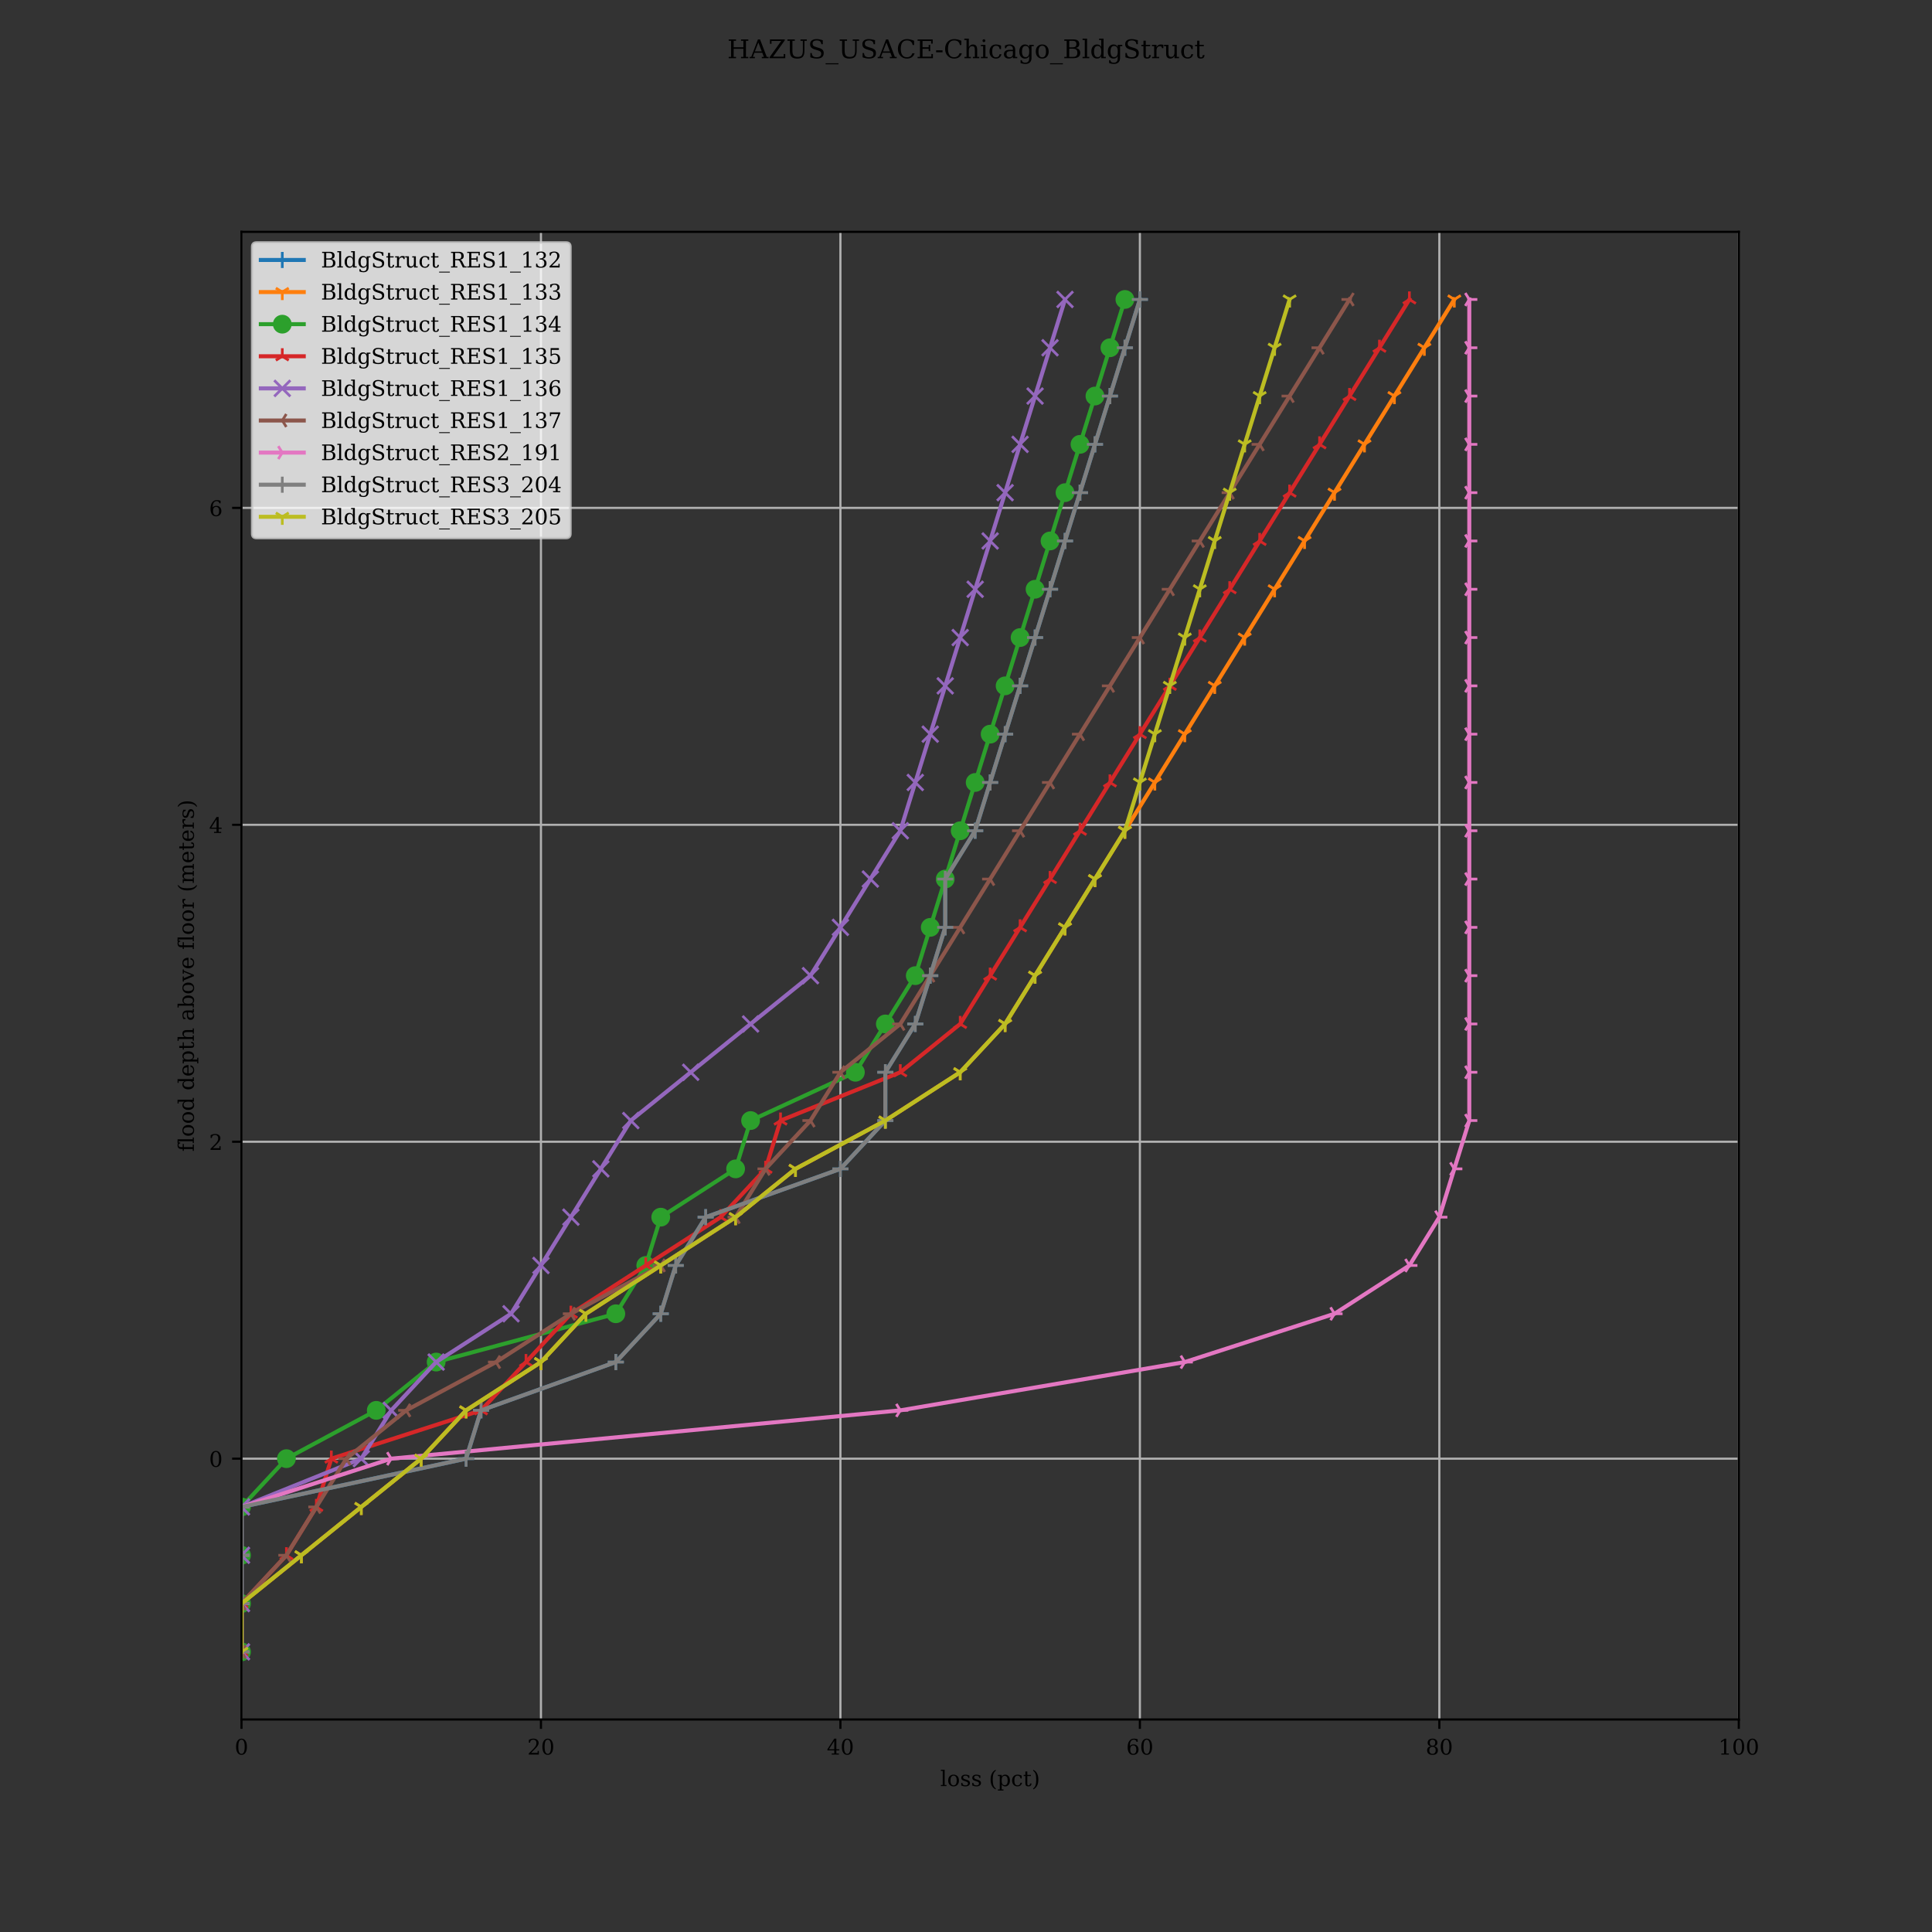 <?xml version="1.0" encoding="utf-8" standalone="no"?>
<!DOCTYPE svg PUBLIC "-//W3C//DTD SVG 1.1//EN"
  "http://www.w3.org/Graphics/SVG/1.1/DTD/svg11.dtd">
<!-- Created with matplotlib (https://matplotlib.org/) -->
<svg height="720pt" version="1.1" viewBox="0 0 720 720" width="720pt" xmlns="http://www.w3.org/2000/svg" xmlns:xlink="http://www.w3.org/1999/xlink">
 <rect x="0" y="0" width="720" height="720" fill="#333333" stroke="none"/>
 <defs>
  <style type="text/css">
*{stroke-linecap:butt;stroke-linejoin:round;}
  </style>
 </defs>
 <g id="figure_1">
  <g id="patch_1">
   <path d="M 0 720 
L 720 720 
L 720 0 
L 0 0 
z
" style="fill:none;"/>
  </g>
  <g id="axes_1">
   <g id="patch_2">
    <path d="M 90 640.8 
L 648 640.8 
L 648 86.4 
L 90 86.4 
z
" style="fill:none;"/>
   </g>
   <g id="matplotlib.axis_1">
    <g id="xtick_1">
     <g id="line2d_1">
      <path clip-path="url(#pca35f3f7f9)" d="M 90 640.8 
L 90 86.4 
" style="fill:none;stroke:#b0b0b0;stroke-linecap:square;stroke-width:0.8;"/>
     </g>
     <g id="line2d_2">
      <defs>
       <path d="M 0 0 
L 0 3.5 
" id="mf6b3649f9a" style="stroke:#000000;stroke-width:0.8;"/>
      </defs>
      <g>
       <use style="stroke:#000000;stroke-width:0.8;" x="90" xlink:href="#mf6b3649f9a" y="640.8"/>
      </g>
     </g>
     <g id="text_1">
      <!-- 0 -->
      <defs>
       <path d="M 31.781 3.422 
Q 39.266 3.422 42.969 11.625 
Q 46.688 19.828 46.688 36.375 
Q 46.688 52.984 42.969 61.188 
Q 39.266 69.391 31.781 69.391 
Q 24.312 69.391 20.594 61.188 
Q 16.891 52.984 16.891 36.375 
Q 16.891 19.828 20.594 11.625 
Q 24.312 3.422 31.781 3.422 
z
M 31.781 -1.422 
Q 19.922 -1.422 13.25 8.531 
Q 6.594 18.5 6.594 36.375 
Q 6.594 54.297 13.25 64.25 
Q 19.922 74.219 31.781 74.219 
Q 43.703 74.219 50.344 64.25 
Q 56.984 54.297 56.984 36.375 
Q 56.984 18.5 50.344 8.531 
Q 43.703 -1.422 31.781 -1.422 
z
" id="DejaVuSerif-48"/>
      </defs>
      <g transform="translate(87.455 653.879)scale(0.08 -0.08)">
       <use xlink:href="#DejaVuSerif-48"/>
      </g>
     </g>
    </g>
    <g id="xtick_2">
     <g id="line2d_3">
      <path clip-path="url(#pca35f3f7f9)" d="M 201.6 640.8 
L 201.6 86.4 
" style="fill:none;stroke:#b0b0b0;stroke-linecap:square;stroke-width:0.8;"/>
     </g>
     <g id="line2d_4">
      <g>
       <use style="stroke:#000000;stroke-width:0.8;" x="201.6" xlink:href="#mf6b3649f9a" y="640.8"/>
      </g>
     </g>
     <g id="text_2">
      <!-- 20 -->
      <defs>
       <path d="M 12.797 55.516 
L 7.328 55.516 
L 7.328 68.5 
Q 12.547 71.297 17.844 72.75 
Q 23.141 74.219 28.219 74.219 
Q 39.594 74.219 46.188 68.703 
Q 52.781 63.188 52.781 53.719 
Q 52.781 43.016 37.844 28.125 
Q 36.672 27 36.078 26.422 
L 17.672 8.016 
L 48.094 8.016 
L 48.094 17 
L 53.812 17 
L 53.812 0 
L 6.781 0 
L 6.781 5.328 
L 28.906 27.391 
Q 36.234 34.719 39.359 40.844 
Q 42.484 46.969 42.484 53.719 
Q 42.484 61.078 38.641 65.234 
Q 34.812 69.391 28.078 69.391 
Q 21.094 69.391 17.281 65.922 
Q 13.484 62.453 12.797 55.516 
z
" id="DejaVuSerif-50"/>
      </defs>
      <g transform="translate(196.51 653.879)scale(0.08 -0.08)">
       <use xlink:href="#DejaVuSerif-50"/>
       <use x="63.623" xlink:href="#DejaVuSerif-48"/>
      </g>
     </g>
    </g>
    <g id="xtick_3">
     <g id="line2d_5">
      <path clip-path="url(#pca35f3f7f9)" d="M 313.2 640.8 
L 313.2 86.4 
" style="fill:none;stroke:#b0b0b0;stroke-linecap:square;stroke-width:0.8;"/>
     </g>
     <g id="line2d_6">
      <g>
       <use style="stroke:#000000;stroke-width:0.8;" x="313.2" xlink:href="#mf6b3649f9a" y="640.8"/>
      </g>
     </g>
     <g id="text_3">
      <!-- 40 -->
      <defs>
       <path d="M 34.906 24.703 
L 34.906 63.484 
L 10.016 24.703 
z
M 56.391 0 
L 23.188 0 
L 23.188 5.172 
L 34.906 5.172 
L 34.906 19.484 
L 3.078 19.484 
L 3.078 24.812 
L 35.016 74.219 
L 44.672 74.219 
L 44.672 24.703 
L 58.594 24.703 
L 58.594 19.484 
L 44.672 19.484 
L 44.672 5.172 
L 56.391 5.172 
z
" id="DejaVuSerif-52"/>
      </defs>
      <g transform="translate(308.11 653.879)scale(0.08 -0.08)">
       <use xlink:href="#DejaVuSerif-52"/>
       <use x="63.623" xlink:href="#DejaVuSerif-48"/>
      </g>
     </g>
    </g>
    <g id="xtick_4">
     <g id="line2d_7">
      <path clip-path="url(#pca35f3f7f9)" d="M 424.8 640.8 
L 424.8 86.4 
" style="fill:none;stroke:#b0b0b0;stroke-linecap:square;stroke-width:0.8;"/>
     </g>
     <g id="line2d_8">
      <g>
       <use style="stroke:#000000;stroke-width:0.8;" x="424.8" xlink:href="#mf6b3649f9a" y="640.8"/>
      </g>
     </g>
     <g id="text_4">
      <!-- 60 -->
      <defs>
       <path d="M 32.719 3.422 
Q 39.594 3.422 43.297 8.469 
Q 47.016 13.531 47.016 23 
Q 47.016 32.469 43.297 37.516 
Q 39.594 42.578 32.719 42.578 
Q 25.734 42.578 22.062 37.688 
Q 18.406 32.812 18.406 23.578 
Q 18.406 13.875 22.109 8.641 
Q 25.828 3.422 32.719 3.422 
z
M 16.797 40.141 
Q 20.125 43.797 24.312 45.594 
Q 28.516 47.406 33.797 47.406 
Q 44.672 47.406 51 40.859 
Q 57.328 34.328 57.328 23 
Q 57.328 11.922 50.516 5.25 
Q 43.703 -1.422 32.328 -1.422 
Q 19.969 -1.422 13.328 7.781 
Q 6.688 17 6.688 34.078 
Q 6.688 53.219 14.547 63.719 
Q 22.406 74.219 36.719 74.219 
Q 40.578 74.219 44.828 73.484 
Q 49.078 72.75 53.516 71.297 
L 53.516 59.281 
L 48 59.281 
Q 47.406 64.203 44.234 66.797 
Q 41.062 69.391 35.688 69.391 
Q 26.219 69.391 21.578 62.203 
Q 16.938 55.031 16.797 40.141 
z
" id="DejaVuSerif-54"/>
      </defs>
      <g transform="translate(419.71 653.879)scale(0.08 -0.08)">
       <use xlink:href="#DejaVuSerif-54"/>
       <use x="63.623" xlink:href="#DejaVuSerif-48"/>
      </g>
     </g>
    </g>
    <g id="xtick_5">
     <g id="line2d_9">
      <path clip-path="url(#pca35f3f7f9)" d="M 536.4 640.8 
L 536.4 86.4 
" style="fill:none;stroke:#b0b0b0;stroke-linecap:square;stroke-width:0.8;"/>
     </g>
     <g id="line2d_10">
      <g>
       <use style="stroke:#000000;stroke-width:0.8;" x="536.4" xlink:href="#mf6b3649f9a" y="640.8"/>
      </g>
     </g>
     <g id="text_5">
      <!-- 80 -->
      <defs>
       <path d="M 46.578 19.922 
Q 46.578 27.734 42.688 32.047 
Q 38.812 36.375 31.781 36.375 
Q 24.75 36.375 20.875 32.047 
Q 17 27.734 17 19.922 
Q 17 12.062 20.875 7.734 
Q 24.75 3.422 31.781 3.422 
Q 38.812 3.422 42.688 7.734 
Q 46.578 12.062 46.578 19.922 
z
M 44.578 55.328 
Q 44.578 61.969 41.203 65.672 
Q 37.844 69.391 31.781 69.391 
Q 25.781 69.391 22.391 65.672 
Q 19 61.969 19 55.328 
Q 19 48.641 22.391 44.922 
Q 25.781 41.219 31.781 41.219 
Q 37.844 41.219 41.203 44.922 
Q 44.578 48.641 44.578 55.328 
z
M 39.312 38.812 
Q 47.609 37.703 52.25 32.688 
Q 56.891 27.688 56.891 19.922 
Q 56.891 9.672 50.391 4.125 
Q 43.891 -1.422 31.781 -1.422 
Q 19.734 -1.422 13.203 4.125 
Q 6.688 9.672 6.688 19.922 
Q 6.688 27.688 11.328 32.688 
Q 15.969 37.703 24.312 38.812 
Q 16.938 40.141 13 44.406 
Q 9.078 48.688 9.078 55.328 
Q 9.078 64.109 15.125 69.156 
Q 21.188 74.219 31.781 74.219 
Q 42.391 74.219 48.438 69.156 
Q 54.5 64.109 54.5 55.328 
Q 54.5 48.688 50.562 44.406 
Q 46.625 40.141 39.312 38.812 
z
" id="DejaVuSerif-56"/>
      </defs>
      <g transform="translate(531.31 653.879)scale(0.08 -0.08)">
       <use xlink:href="#DejaVuSerif-56"/>
       <use x="63.623" xlink:href="#DejaVuSerif-48"/>
      </g>
     </g>
    </g>
    <g id="xtick_6">
     <g id="line2d_11">
      <path clip-path="url(#pca35f3f7f9)" d="M 648 640.8 
L 648 86.4 
" style="fill:none;stroke:#b0b0b0;stroke-linecap:square;stroke-width:0.8;"/>
     </g>
     <g id="line2d_12">
      <g>
       <use style="stroke:#000000;stroke-width:0.8;" x="648" xlink:href="#mf6b3649f9a" y="640.8"/>
      </g>
     </g>
     <g id="text_6">
      <!-- 100 -->
      <defs>
       <path d="M 14.203 0 
L 14.203 5.172 
L 26.906 5.172 
L 26.906 65.828 
L 12.203 56.297 
L 12.203 62.703 
L 29.984 74.219 
L 36.719 74.219 
L 36.719 5.172 
L 49.422 5.172 
L 49.422 0 
z
" id="DejaVuSerif-49"/>
      </defs>
      <g transform="translate(640.365 653.879)scale(0.08 -0.08)">
       <use xlink:href="#DejaVuSerif-49"/>
       <use x="63.623" xlink:href="#DejaVuSerif-48"/>
       <use x="127.246" xlink:href="#DejaVuSerif-48"/>
      </g>
     </g>
    </g>
    <g id="text_7">
     <!-- loss (pct) -->
     <defs>
      <path d="M 20.516 5.172 
L 29 5.172 
L 29 0 
L 2.875 0 
L 2.875 5.172 
L 11.531 5.172 
L 11.531 70.797 
L 2.875 70.797 
L 2.875 75.984 
L 20.516 75.984 
z
" id="DejaVuSerif-108"/>
      <path d="M 30.078 3.422 
Q 37.312 3.422 40.984 9.125 
Q 44.672 14.844 44.672 25.984 
Q 44.672 37.109 40.984 42.797 
Q 37.312 48.484 30.078 48.484 
Q 22.859 48.484 19.172 42.797 
Q 15.484 37.109 15.484 25.984 
Q 15.484 14.844 19.188 9.125 
Q 22.906 3.422 30.078 3.422 
z
M 30.078 -1.422 
Q 18.75 -1.422 11.859 6.078 
Q 4.984 13.578 4.984 25.984 
Q 4.984 38.375 11.844 45.844 
Q 18.703 53.328 30.078 53.328 
Q 41.453 53.328 48.312 45.844 
Q 55.172 38.375 55.172 25.984 
Q 55.172 13.578 48.312 6.078 
Q 41.453 -1.422 30.078 -1.422 
z
" id="DejaVuSerif-111"/>
      <path d="M 5.609 2.875 
L 5.609 14.984 
L 10.797 14.984 
Q 10.984 9.188 14.422 6.297 
Q 17.875 3.422 24.609 3.422 
Q 30.672 3.422 33.844 5.688 
Q 37.016 7.953 37.016 12.312 
Q 37.016 15.719 34.688 17.812 
Q 32.375 19.922 24.906 22.312 
L 18.406 24.516 
Q 11.719 26.656 8.719 29.875 
Q 5.719 33.109 5.719 38.094 
Q 5.719 45.219 10.938 49.266 
Q 16.156 53.328 25.391 53.328 
Q 29.5 53.328 34.031 52.25 
Q 38.578 51.172 43.406 49.125 
L 43.406 37.797 
L 38.234 37.797 
Q 38.031 42.828 34.703 45.656 
Q 31.391 48.484 25.688 48.484 
Q 20.016 48.484 17.109 46.484 
Q 14.203 44.484 14.203 40.484 
Q 14.203 37.203 16.406 35.219 
Q 18.609 33.25 25.203 31.203 
L 32.328 29 
Q 39.703 26.703 42.938 23.266 
Q 46.188 19.828 46.188 14.406 
Q 46.188 7.031 40.547 2.797 
Q 34.906 -1.422 25 -1.422 
Q 19.969 -1.422 15.188 -0.344 
Q 10.406 0.734 5.609 2.875 
z
" id="DejaVuSerif-115"/>
      <path id="DejaVuSerif-32"/>
      <path d="M 31.891 -15.578 
Q 20.016 -10.25 13.953 1.297 
Q 7.906 12.844 7.906 30.172 
Q 7.906 47.562 13.953 59.109 
Q 20.016 70.656 31.891 75.984 
L 31.891 71.188 
Q 24.359 66.016 21.094 56.609 
Q 17.828 47.219 17.828 30.172 
Q 17.828 13.188 21.094 3.781 
Q 24.359 -5.609 31.891 -10.797 
z
" id="DejaVuSerif-40"/>
      <path d="M 20.516 28.516 
L 20.516 23.391 
Q 20.516 14.016 24.094 9.109 
Q 27.688 4.203 34.516 4.203 
Q 41.406 4.203 44.938 9.719 
Q 48.484 15.234 48.484 25.984 
Q 48.484 36.766 44.938 42.234 
Q 41.406 47.703 34.516 47.703 
Q 27.688 47.703 24.094 42.766 
Q 20.516 37.844 20.516 28.516 
z
M 11.531 46.688 
L 2.875 46.688 
L 2.875 51.906 
L 20.516 51.906 
L 20.516 43.797 
Q 23.141 48.688 27.219 51 
Q 31.297 53.328 37.312 53.328 
Q 46.875 53.328 52.922 45.75 
Q 58.984 38.188 58.984 25.984 
Q 58.984 13.766 52.922 6.172 
Q 46.875 -1.422 37.312 -1.422 
Q 31.297 -1.422 27.219 0.891 
Q 23.141 3.219 20.516 8.109 
L 20.516 -15.578 
L 29 -15.578 
L 29 -20.797 
L 2.875 -20.797 
L 2.875 -15.578 
L 11.531 -15.578 
z
" id="DejaVuSerif-112"/>
      <path d="M 51.422 15.578 
Q 49.516 7.281 44.094 2.922 
Q 38.672 -1.422 30.078 -1.422 
Q 18.75 -1.422 11.859 6.078 
Q 4.984 13.578 4.984 25.984 
Q 4.984 38.422 11.859 45.875 
Q 18.75 53.328 30.078 53.328 
Q 35.016 53.328 39.891 52.172 
Q 44.781 51.031 49.703 48.688 
L 49.703 35.406 
L 44.484 35.406 
Q 43.453 42.234 40.016 45.359 
Q 36.578 48.484 30.172 48.484 
Q 22.906 48.484 19.188 42.844 
Q 15.484 37.203 15.484 25.984 
Q 15.484 14.75 19.172 9.078 
Q 22.859 3.422 30.172 3.422 
Q 35.984 3.422 39.453 6.438 
Q 42.922 9.469 44.188 15.578 
z
" id="DejaVuSerif-99"/>
      <path d="M 10.797 46.688 
L 2.875 46.688 
L 2.875 51.906 
L 10.797 51.906 
L 10.797 68.016 
L 19.828 68.016 
L 19.828 51.906 
L 36.719 51.906 
L 36.719 46.688 
L 19.828 46.688 
L 19.828 13.719 
Q 19.828 7.125 21.094 5.266 
Q 22.359 3.422 25.781 3.422 
Q 29.297 3.422 30.906 5.484 
Q 32.516 7.562 32.625 12.203 
L 39.406 12.203 
Q 39.016 5.125 35.547 1.844 
Q 32.078 -1.422 25 -1.422 
Q 17.234 -1.422 14.016 2.016 
Q 10.797 5.469 10.797 13.719 
z
" id="DejaVuSerif-116"/>
      <path d="M 7.078 -15.578 
L 7.078 -10.797 
Q 14.594 -5.609 17.891 3.781 
Q 21.188 13.188 21.188 30.172 
Q 21.188 47.219 17.891 56.609 
Q 14.594 66.016 7.078 71.188 
L 7.078 75.984 
Q 19 70.656 25.047 59.109 
Q 31.109 47.562 31.109 30.172 
Q 31.109 12.844 25.047 1.297 
Q 19 -10.25 7.078 -15.578 
z
" id="DejaVuSerif-41"/>
     </defs>
     <g transform="translate(350.407 665.621)scale(0.08 -0.08)">
      <use xlink:href="#DejaVuSerif-108"/>
      <use x="31.982" xlink:href="#DejaVuSerif-111"/>
      <use x="92.188" xlink:href="#DejaVuSerif-115"/>
      <use x="143.506" xlink:href="#DejaVuSerif-115"/>
      <use x="194.824" xlink:href="#DejaVuSerif-32"/>
      <use x="226.611" xlink:href="#DejaVuSerif-40"/>
      <use x="265.625" xlink:href="#DejaVuSerif-112"/>
      <use x="329.639" xlink:href="#DejaVuSerif-99"/>
      <use x="385.645" xlink:href="#DejaVuSerif-116"/>
      <use x="425.83" xlink:href="#DejaVuSerif-41"/>
     </g>
    </g>
   </g>
   <g id="matplotlib.axis_2">
    <g id="ytick_1">
     <g id="line2d_13">
      <path clip-path="url(#pca35f3f7f9)" d="M 90 543.6 
L 648 543.6 
" style="fill:none;stroke:#b0b0b0;stroke-linecap:square;stroke-width:0.8;"/>
     </g>
     <g id="line2d_14">
      <defs>
       <path d="M 0 0 
L -3.5 0 
" id="m84b82d6cf7" style="stroke:#000000;stroke-width:0.8;"/>
      </defs>
      <g>
       <use style="stroke:#000000;stroke-width:0.8;" x="90" xlink:href="#m84b82d6cf7" y="543.6"/>
      </g>
     </g>
     <g id="text_8">
      <!-- 0 -->
      <g transform="translate(77.91 546.639)scale(0.08 -0.08)">
       <use xlink:href="#DejaVuSerif-48"/>
      </g>
     </g>
    </g>
    <g id="ytick_2">
     <g id="line2d_15">
      <path clip-path="url(#pca35f3f7f9)" d="M 90 425.49 
L 648 425.49 
" style="fill:none;stroke:#b0b0b0;stroke-linecap:square;stroke-width:0.8;"/>
     </g>
     <g id="line2d_16">
      <g>
       <use style="stroke:#000000;stroke-width:0.8;" x="90" xlink:href="#m84b82d6cf7" y="425.49"/>
      </g>
     </g>
     <g id="text_9">
      <!-- 2 -->
      <g transform="translate(77.91 428.529)scale(0.08 -0.08)">
       <use xlink:href="#DejaVuSerif-50"/>
      </g>
     </g>
    </g>
    <g id="ytick_3">
     <g id="line2d_17">
      <path clip-path="url(#pca35f3f7f9)" d="M 90 307.38 
L 648 307.38 
" style="fill:none;stroke:#b0b0b0;stroke-linecap:square;stroke-width:0.8;"/>
     </g>
     <g id="line2d_18">
      <g>
       <use style="stroke:#000000;stroke-width:0.8;" x="90" xlink:href="#m84b82d6cf7" y="307.38"/>
      </g>
     </g>
     <g id="text_10">
      <!-- 4 -->
      <g transform="translate(77.91 310.419)scale(0.08 -0.08)">
       <use xlink:href="#DejaVuSerif-52"/>
      </g>
     </g>
    </g>
    <g id="ytick_4">
     <g id="line2d_19">
      <path clip-path="url(#pca35f3f7f9)" d="M 90 189.269 
L 648 189.269 
" style="fill:none;stroke:#b0b0b0;stroke-linecap:square;stroke-width:0.8;"/>
     </g>
     <g id="line2d_20">
      <g>
       <use style="stroke:#000000;stroke-width:0.8;" x="90" xlink:href="#m84b82d6cf7" y="189.269"/>
      </g>
     </g>
     <g id="text_11">
      <!-- 6 -->
      <g transform="translate(77.91 192.309)scale(0.08 -0.08)">
       <use xlink:href="#DejaVuSerif-54"/>
      </g>
     </g>
    </g>
    <g id="text_12">
     <!-- flood depth above floor (meters) -->
     <defs>
      <path d="M 43.016 63.719 
L 38.281 63.719 
Q 38.234 67.391 36.203 69.281 
Q 34.188 71.188 30.328 71.188 
Q 25.297 71.188 23.234 68.422 
Q 21.188 65.672 21.188 58.594 
L 21.188 51.906 
L 35.688 51.906 
L 35.688 46.688 
L 21.188 46.688 
L 21.188 5.172 
L 32.719 5.172 
L 32.719 0 
L 3.609 0 
L 3.609 5.172 
L 12.203 5.172 
L 12.203 46.688 
L 3.609 46.688 
L 3.609 51.906 
L 12.203 51.906 
L 12.203 58.406 
Q 12.203 67.094 16.719 71.531 
Q 21.234 75.984 29.984 75.984 
Q 33.25 75.984 36.516 75.391 
Q 39.797 74.812 43.016 73.578 
z
" id="DejaVuSerif-102"/>
      <path d="M 52.484 5.172 
L 61.078 5.172 
L 61.078 0 
L 43.5 0 
L 43.5 8.109 
Q 40.875 3.219 36.797 0.891 
Q 32.719 -1.422 26.703 -1.422 
Q 17.141 -1.422 11.062 6.172 
Q 4.984 13.766 4.984 25.984 
Q 4.984 38.188 11.031 45.75 
Q 17.094 53.328 26.703 53.328 
Q 32.719 53.328 36.797 51 
Q 40.875 48.688 43.5 43.797 
L 43.5 70.797 
L 35.016 70.797 
L 35.016 75.984 
L 52.484 75.984 
z
M 43.5 23.391 
L 43.5 28.516 
Q 43.5 37.844 39.906 42.766 
Q 36.328 47.703 29.5 47.703 
Q 22.562 47.703 19.016 42.234 
Q 15.484 36.766 15.484 25.984 
Q 15.484 15.234 19.016 9.719 
Q 22.562 4.203 29.5 4.203 
Q 36.328 4.203 39.906 9.109 
Q 43.5 14.016 43.5 23.391 
z
" id="DejaVuSerif-100"/>
      <path d="M 54.203 25 
L 15.484 25 
L 15.484 24.609 
Q 15.484 14.109 19.438 8.766 
Q 23.391 3.422 31.109 3.422 
Q 37.016 3.422 40.797 6.516 
Q 44.578 9.625 46.094 15.719 
L 53.328 15.719 
Q 51.172 7.172 45.375 2.875 
Q 39.594 -1.422 30.172 -1.422 
Q 18.797 -1.422 11.891 6.078 
Q 4.984 13.578 4.984 25.984 
Q 4.984 38.281 11.766 45.797 
Q 18.562 53.328 29.594 53.328 
Q 41.359 53.328 47.656 46.062 
Q 53.953 38.812 54.203 25 
z
M 43.609 30.172 
Q 43.312 39.266 39.766 43.875 
Q 36.234 48.484 29.594 48.484 
Q 23.391 48.484 19.828 43.844 
Q 16.266 39.203 15.484 30.172 
z
" id="DejaVuSerif-101"/>
      <path d="M 4.109 0 
L 4.109 5.172 
L 12.203 5.172 
L 12.203 70.797 
L 3.609 70.797 
L 3.609 75.984 
L 21.188 75.984 
L 21.188 42.672 
Q 23.688 47.953 27.656 50.641 
Q 31.641 53.328 36.922 53.328 
Q 45.516 53.328 49.562 48.391 
Q 53.609 43.453 53.609 33.016 
L 53.609 5.172 
L 61.625 5.172 
L 61.625 0 
L 36.812 0 
L 36.812 5.172 
L 44.578 5.172 
L 44.578 30.172 
Q 44.578 39.703 42.25 43.188 
Q 39.938 46.688 33.984 46.688 
Q 27.734 46.688 24.453 42.141 
Q 21.188 37.594 21.188 28.906 
L 21.188 5.172 
L 29 5.172 
L 29 0 
z
" id="DejaVuSerif-104"/>
      <path d="M 39.797 16.312 
L 39.797 27.297 
L 28.219 27.297 
Q 21.531 27.297 18.25 24.406 
Q 14.984 21.531 14.984 15.578 
Q 14.984 10.156 18.297 6.984 
Q 21.625 3.812 27.297 3.812 
Q 32.906 3.812 36.344 7.281 
Q 39.797 10.75 39.797 16.312 
z
M 48.781 32.422 
L 48.781 5.172 
L 56.781 5.172 
L 56.781 0 
L 39.797 0 
L 39.797 5.609 
Q 36.812 2 32.906 0.281 
Q 29 -1.422 23.781 -1.422 
Q 15.141 -1.422 10.062 3.172 
Q 4.984 7.766 4.984 15.578 
Q 4.984 23.641 10.797 28.078 
Q 16.609 32.516 27.203 32.516 
L 39.797 32.516 
L 39.797 36.078 
Q 39.797 42 36.203 45.234 
Q 32.625 48.484 26.125 48.484 
Q 20.75 48.484 17.578 46.047 
Q 14.406 43.609 13.625 38.812 
L 8.984 38.812 
L 8.984 49.312 
Q 13.672 51.312 18.094 52.312 
Q 22.516 53.328 26.703 53.328 
Q 37.5 53.328 43.141 47.969 
Q 48.781 42.625 48.781 32.422 
z
" id="DejaVuSerif-97"/>
      <path d="M 11.531 5.172 
L 11.531 70.797 
L 2.875 70.797 
L 2.875 75.984 
L 20.516 75.984 
L 20.516 43.797 
Q 23.141 48.688 27.219 51 
Q 31.297 53.328 37.312 53.328 
Q 46.875 53.328 52.922 45.75 
Q 58.984 38.188 58.984 25.984 
Q 58.984 13.766 52.922 6.172 
Q 46.875 -1.422 37.312 -1.422 
Q 31.297 -1.422 27.219 0.891 
Q 23.141 3.219 20.516 8.109 
L 20.516 0 
L 2.875 0 
L 2.875 5.172 
z
M 20.516 23.391 
Q 20.516 14.016 24.094 9.109 
Q 27.688 4.203 34.516 4.203 
Q 41.406 4.203 44.938 9.719 
Q 48.484 15.234 48.484 25.984 
Q 48.484 36.766 44.938 42.234 
Q 41.406 47.703 34.516 47.703 
Q 27.688 47.703 24.094 42.766 
Q 20.516 37.844 20.516 28.516 
z
" id="DejaVuSerif-98"/>
      <path d="M 24.703 0 
L 5.609 46.688 
L -0.297 46.688 
L -0.297 51.906 
L 23.578 51.906 
L 23.578 46.688 
L 15.281 46.688 
L 29.891 10.984 
L 44.484 46.688 
L 36.719 46.688 
L 36.719 51.906 
L 56.203 51.906 
L 56.203 46.688 
L 50.391 46.688 
L 31.297 0 
z
" id="DejaVuSerif-118"/>
      <path d="M 47.797 52 
L 47.797 39.016 
L 42.625 39.016 
Q 42.391 42.875 40.484 44.781 
Q 38.578 46.688 34.906 46.688 
Q 28.266 46.688 24.719 42.094 
Q 21.188 37.5 21.188 28.906 
L 21.188 5.172 
L 31.594 5.172 
L 31.594 0 
L 4.109 0 
L 4.109 5.172 
L 12.203 5.172 
L 12.203 46.781 
L 3.609 46.781 
L 3.609 51.906 
L 21.188 51.906 
L 21.188 42.672 
Q 23.828 48.094 27.969 50.703 
Q 32.125 53.328 38.094 53.328 
Q 40.281 53.328 42.703 52.984 
Q 45.125 52.641 47.797 52 
z
" id="DejaVuSerif-114"/>
      <path d="M 51.812 41.797 
Q 54.391 47.516 58.422 50.422 
Q 62.453 53.328 67.828 53.328 
Q 75.984 53.328 79.984 48.266 
Q 83.984 43.219 83.984 33.016 
L 83.984 5.172 
L 92.094 5.172 
L 92.094 0 
L 67.188 0 
L 67.188 5.172 
L 75 5.172 
L 75 31.984 
Q 75 39.938 72.656 43.312 
Q 70.312 46.688 64.891 46.688 
Q 58.891 46.688 55.734 42.141 
Q 52.594 37.594 52.594 28.906 
L 52.594 5.172 
L 60.406 5.172 
L 60.406 0 
L 35.797 0 
L 35.797 5.172 
L 43.609 5.172 
L 43.609 32.328 
Q 43.609 40.094 41.266 43.391 
Q 38.922 46.688 33.5 46.688 
Q 27.484 46.688 24.328 42.141 
Q 21.188 37.594 21.188 28.906 
L 21.188 5.172 
L 29 5.172 
L 29 0 
L 4.109 0 
L 4.109 5.172 
L 12.203 5.172 
L 12.203 46.781 
L 3.609 46.781 
L 3.609 51.906 
L 21.188 51.906 
L 21.188 42.672 
Q 23.688 47.859 27.531 50.594 
Q 31.391 53.328 36.281 53.328 
Q 42.328 53.328 46.375 50.312 
Q 50.438 47.312 51.812 41.797 
z
" id="DejaVuSerif-109"/>
     </defs>
     <g transform="translate(72.246 429.185)rotate(-90)scale(0.08 -0.08)">
      <use xlink:href="#DejaVuSerif-102"/>
      <use x="37.012" xlink:href="#DejaVuSerif-108"/>
      <use x="68.994" xlink:href="#DejaVuSerif-111"/>
      <use x="129.199" xlink:href="#DejaVuSerif-111"/>
      <use x="189.404" xlink:href="#DejaVuSerif-100"/>
      <use x="253.418" xlink:href="#DejaVuSerif-32"/>
      <use x="285.205" xlink:href="#DejaVuSerif-100"/>
      <use x="349.219" xlink:href="#DejaVuSerif-101"/>
      <use x="408.398" xlink:href="#DejaVuSerif-112"/>
      <use x="472.412" xlink:href="#DejaVuSerif-116"/>
      <use x="512.598" xlink:href="#DejaVuSerif-104"/>
      <use x="577.002" xlink:href="#DejaVuSerif-32"/>
      <use x="608.789" xlink:href="#DejaVuSerif-97"/>
      <use x="668.408" xlink:href="#DejaVuSerif-98"/>
      <use x="732.422" xlink:href="#DejaVuSerif-111"/>
      <use x="792.627" xlink:href="#DejaVuSerif-118"/>
      <use x="849.121" xlink:href="#DejaVuSerif-101"/>
      <use x="908.301" xlink:href="#DejaVuSerif-32"/>
      <use x="940.088" xlink:href="#DejaVuSerif-102"/>
      <use x="977.1" xlink:href="#DejaVuSerif-108"/>
      <use x="1009.082" xlink:href="#DejaVuSerif-111"/>
      <use x="1069.287" xlink:href="#DejaVuSerif-111"/>
      <use x="1129.492" xlink:href="#DejaVuSerif-114"/>
      <use x="1177.295" xlink:href="#DejaVuSerif-32"/>
      <use x="1209.082" xlink:href="#DejaVuSerif-40"/>
      <use x="1248.096" xlink:href="#DejaVuSerif-109"/>
      <use x="1342.92" xlink:href="#DejaVuSerif-101"/>
      <use x="1402.1" xlink:href="#DejaVuSerif-116"/>
      <use x="1442.285" xlink:href="#DejaVuSerif-101"/>
      <use x="1501.465" xlink:href="#DejaVuSerif-114"/>
      <use x="1549.268" xlink:href="#DejaVuSerif-115"/>
      <use x="1600.586" xlink:href="#DejaVuSerif-41"/>
     </g>
    </g>
   </g>
   <g id="line2d_21">
    <path clip-path="url(#pca35f3f7f9)" d="M 90 615.6 
L 90 597.6 
L 90 579.6 
L 90 561.6 
L 173.7 543.6 
L 179.28 525.6 
L 229.5 507.6 
L 246.24 489.6 
L 251.82 471.6 
L 262.98 453.6 
L 313.2 435.6 
L 329.94 417.6 
L 329.94 399.6 
L 341.1 381.6 
L 346.68 363.6 
L 352.26 345.6 
L 352.26 327.6 
L 363.42 309.6 
L 369 291.6 
L 374.58 273.6 
L 380.16 255.6 
L 385.74 237.6 
L 391.32 219.6 
L 396.9 201.6 
L 402.48 183.6 
L 408.06 165.6 
L 413.64 147.6 
L 419.22 129.6 
L 424.8 111.6 
" style="fill:none;stroke:#1f77b4;stroke-linecap:square;stroke-width:1.5;"/>
    <defs>
     <path d="M -3 0 
L 3 0 
M 0 3 
L 0 -3 
" id="m0a638a08d3" style="stroke:#1f77b4;"/>
    </defs>
    <g clip-path="url(#pca35f3f7f9)">
     <use style="fill:#1f77b4;stroke:#1f77b4;" x="90" xlink:href="#m0a638a08d3" y="615.6"/>
     <use style="fill:#1f77b4;stroke:#1f77b4;" x="90" xlink:href="#m0a638a08d3" y="597.6"/>
     <use style="fill:#1f77b4;stroke:#1f77b4;" x="90" xlink:href="#m0a638a08d3" y="579.6"/>
     <use style="fill:#1f77b4;stroke:#1f77b4;" x="90" xlink:href="#m0a638a08d3" y="561.6"/>
     <use style="fill:#1f77b4;stroke:#1f77b4;" x="173.7" xlink:href="#m0a638a08d3" y="543.6"/>
     <use style="fill:#1f77b4;stroke:#1f77b4;" x="179.28" xlink:href="#m0a638a08d3" y="525.6"/>
     <use style="fill:#1f77b4;stroke:#1f77b4;" x="229.5" xlink:href="#m0a638a08d3" y="507.6"/>
     <use style="fill:#1f77b4;stroke:#1f77b4;" x="246.24" xlink:href="#m0a638a08d3" y="489.6"/>
     <use style="fill:#1f77b4;stroke:#1f77b4;" x="251.82" xlink:href="#m0a638a08d3" y="471.6"/>
     <use style="fill:#1f77b4;stroke:#1f77b4;" x="262.98" xlink:href="#m0a638a08d3" y="453.6"/>
     <use style="fill:#1f77b4;stroke:#1f77b4;" x="313.2" xlink:href="#m0a638a08d3" y="435.6"/>
     <use style="fill:#1f77b4;stroke:#1f77b4;" x="329.94" xlink:href="#m0a638a08d3" y="417.6"/>
     <use style="fill:#1f77b4;stroke:#1f77b4;" x="329.94" xlink:href="#m0a638a08d3" y="399.6"/>
     <use style="fill:#1f77b4;stroke:#1f77b4;" x="341.1" xlink:href="#m0a638a08d3" y="381.6"/>
     <use style="fill:#1f77b4;stroke:#1f77b4;" x="346.68" xlink:href="#m0a638a08d3" y="363.6"/>
     <use style="fill:#1f77b4;stroke:#1f77b4;" x="352.26" xlink:href="#m0a638a08d3" y="345.6"/>
     <use style="fill:#1f77b4;stroke:#1f77b4;" x="352.26" xlink:href="#m0a638a08d3" y="327.6"/>
     <use style="fill:#1f77b4;stroke:#1f77b4;" x="363.42" xlink:href="#m0a638a08d3" y="309.6"/>
     <use style="fill:#1f77b4;stroke:#1f77b4;" x="369" xlink:href="#m0a638a08d3" y="291.6"/>
     <use style="fill:#1f77b4;stroke:#1f77b4;" x="374.58" xlink:href="#m0a638a08d3" y="273.6"/>
     <use style="fill:#1f77b4;stroke:#1f77b4;" x="380.16" xlink:href="#m0a638a08d3" y="255.6"/>
     <use style="fill:#1f77b4;stroke:#1f77b4;" x="385.74" xlink:href="#m0a638a08d3" y="237.6"/>
     <use style="fill:#1f77b4;stroke:#1f77b4;" x="391.32" xlink:href="#m0a638a08d3" y="219.6"/>
     <use style="fill:#1f77b4;stroke:#1f77b4;" x="396.9" xlink:href="#m0a638a08d3" y="201.6"/>
     <use style="fill:#1f77b4;stroke:#1f77b4;" x="402.48" xlink:href="#m0a638a08d3" y="183.6"/>
     <use style="fill:#1f77b4;stroke:#1f77b4;" x="408.06" xlink:href="#m0a638a08d3" y="165.6"/>
     <use style="fill:#1f77b4;stroke:#1f77b4;" x="413.64" xlink:href="#m0a638a08d3" y="147.6"/>
     <use style="fill:#1f77b4;stroke:#1f77b4;" x="419.22" xlink:href="#m0a638a08d3" y="129.6"/>
     <use style="fill:#1f77b4;stroke:#1f77b4;" x="424.8" xlink:href="#m0a638a08d3" y="111.6"/>
    </g>
   </g>
   <g id="line2d_22">
    <path clip-path="url(#pca35f3f7f9)" d="M 90 615.6 
L 90 597.6 
L 112.32 579.6 
L 134.64 561.6 
L 156.96 543.6 
L 173.7 525.6 
L 201.6 507.6 
L 218.34 489.6 
L 246.24 471.6 
L 274.14 453.6 
L 296.46 435.6 
L 329.94 417.6 
L 357.84 399.6 
L 374.58 381.6 
L 385.74 363.6 
L 396.9 345.6 
L 408.06 327.6 
L 419.22 309.6 
L 430.38 291.6 
L 441.54 273.6 
L 452.7 255.6 
L 463.86 237.6 
L 475.02 219.6 
L 486.18 201.6 
L 497.34 183.6 
L 508.5 165.6 
L 519.66 147.6 
L 530.82 129.6 
L 541.98 111.6 
" style="fill:none;stroke:#ff7f0e;stroke-linecap:square;stroke-width:1.5;"/>
    <defs>
     <path d="M 0 0 
L 0 3 
M 0 0 
L 2.4 -1.5 
M 0 0 
L -2.4 -1.5 
" id="ma32c004913" style="stroke:#ff7f0e;"/>
    </defs>
    <g clip-path="url(#pca35f3f7f9)">
     <use style="fill:#ff7f0e;stroke:#ff7f0e;" x="90" xlink:href="#ma32c004913" y="615.6"/>
     <use style="fill:#ff7f0e;stroke:#ff7f0e;" x="90" xlink:href="#ma32c004913" y="597.6"/>
     <use style="fill:#ff7f0e;stroke:#ff7f0e;" x="112.32" xlink:href="#ma32c004913" y="579.6"/>
     <use style="fill:#ff7f0e;stroke:#ff7f0e;" x="134.64" xlink:href="#ma32c004913" y="561.6"/>
     <use style="fill:#ff7f0e;stroke:#ff7f0e;" x="156.96" xlink:href="#ma32c004913" y="543.6"/>
     <use style="fill:#ff7f0e;stroke:#ff7f0e;" x="173.7" xlink:href="#ma32c004913" y="525.6"/>
     <use style="fill:#ff7f0e;stroke:#ff7f0e;" x="201.6" xlink:href="#ma32c004913" y="507.6"/>
     <use style="fill:#ff7f0e;stroke:#ff7f0e;" x="218.34" xlink:href="#ma32c004913" y="489.6"/>
     <use style="fill:#ff7f0e;stroke:#ff7f0e;" x="246.24" xlink:href="#ma32c004913" y="471.6"/>
     <use style="fill:#ff7f0e;stroke:#ff7f0e;" x="274.14" xlink:href="#ma32c004913" y="453.6"/>
     <use style="fill:#ff7f0e;stroke:#ff7f0e;" x="296.46" xlink:href="#ma32c004913" y="435.6"/>
     <use style="fill:#ff7f0e;stroke:#ff7f0e;" x="329.94" xlink:href="#ma32c004913" y="417.6"/>
     <use style="fill:#ff7f0e;stroke:#ff7f0e;" x="357.84" xlink:href="#ma32c004913" y="399.6"/>
     <use style="fill:#ff7f0e;stroke:#ff7f0e;" x="374.58" xlink:href="#ma32c004913" y="381.6"/>
     <use style="fill:#ff7f0e;stroke:#ff7f0e;" x="385.74" xlink:href="#ma32c004913" y="363.6"/>
     <use style="fill:#ff7f0e;stroke:#ff7f0e;" x="396.9" xlink:href="#ma32c004913" y="345.6"/>
     <use style="fill:#ff7f0e;stroke:#ff7f0e;" x="408.06" xlink:href="#ma32c004913" y="327.6"/>
     <use style="fill:#ff7f0e;stroke:#ff7f0e;" x="419.22" xlink:href="#ma32c004913" y="309.6"/>
     <use style="fill:#ff7f0e;stroke:#ff7f0e;" x="430.38" xlink:href="#ma32c004913" y="291.6"/>
     <use style="fill:#ff7f0e;stroke:#ff7f0e;" x="441.54" xlink:href="#ma32c004913" y="273.6"/>
     <use style="fill:#ff7f0e;stroke:#ff7f0e;" x="452.7" xlink:href="#ma32c004913" y="255.6"/>
     <use style="fill:#ff7f0e;stroke:#ff7f0e;" x="463.86" xlink:href="#ma32c004913" y="237.6"/>
     <use style="fill:#ff7f0e;stroke:#ff7f0e;" x="475.02" xlink:href="#ma32c004913" y="219.6"/>
     <use style="fill:#ff7f0e;stroke:#ff7f0e;" x="486.18" xlink:href="#ma32c004913" y="201.6"/>
     <use style="fill:#ff7f0e;stroke:#ff7f0e;" x="497.34" xlink:href="#ma32c004913" y="183.6"/>
     <use style="fill:#ff7f0e;stroke:#ff7f0e;" x="508.5" xlink:href="#ma32c004913" y="165.6"/>
     <use style="fill:#ff7f0e;stroke:#ff7f0e;" x="519.66" xlink:href="#ma32c004913" y="147.6"/>
     <use style="fill:#ff7f0e;stroke:#ff7f0e;" x="530.82" xlink:href="#ma32c004913" y="129.6"/>
     <use style="fill:#ff7f0e;stroke:#ff7f0e;" x="541.98" xlink:href="#ma32c004913" y="111.6"/>
    </g>
   </g>
   <g id="line2d_23">
    <path clip-path="url(#pca35f3f7f9)" d="M 90 615.6 
L 90 597.6 
L 90 579.6 
L 90 561.6 
L 106.74 543.6 
L 140.22 525.6 
L 162.54 507.6 
L 229.5 489.6 
L 240.66 471.6 
L 246.24 453.6 
L 274.14 435.6 
L 279.72 417.6 
L 318.78 399.6 
L 329.94 381.6 
L 341.1 363.6 
L 346.68 345.6 
L 352.26 327.6 
L 357.84 309.6 
L 363.42 291.6 
L 369 273.6 
L 374.58 255.6 
L 380.16 237.6 
L 385.74 219.6 
L 391.32 201.6 
L 396.9 183.6 
L 402.48 165.6 
L 408.06 147.6 
L 413.64 129.6 
L 419.22 111.6 
" style="fill:none;stroke:#2ca02c;stroke-linecap:square;stroke-width:1.5;"/>
    <defs>
     <path d="M 0 3 
C 0.796 3 1.559 2.684 2.121 2.121 
C 2.684 1.559 3 0.796 3 0 
C 3 -0.796 2.684 -1.559 2.121 -2.121 
C 1.559 -2.684 0.796 -3 0 -3 
C -0.796 -3 -1.559 -2.684 -2.121 -2.121 
C -2.684 -1.559 -3 -0.796 -3 0 
C -3 0.796 -2.684 1.559 -2.121 2.121 
C -1.559 2.684 -0.796 3 0 3 
z
" id="m741399950e" style="stroke:#2ca02c;"/>
    </defs>
    <g clip-path="url(#pca35f3f7f9)">
     <use style="fill:#2ca02c;stroke:#2ca02c;" x="90" xlink:href="#m741399950e" y="615.6"/>
     <use style="fill:#2ca02c;stroke:#2ca02c;" x="90" xlink:href="#m741399950e" y="597.6"/>
     <use style="fill:#2ca02c;stroke:#2ca02c;" x="90" xlink:href="#m741399950e" y="579.6"/>
     <use style="fill:#2ca02c;stroke:#2ca02c;" x="90" xlink:href="#m741399950e" y="561.6"/>
     <use style="fill:#2ca02c;stroke:#2ca02c;" x="106.74" xlink:href="#m741399950e" y="543.6"/>
     <use style="fill:#2ca02c;stroke:#2ca02c;" x="140.22" xlink:href="#m741399950e" y="525.6"/>
     <use style="fill:#2ca02c;stroke:#2ca02c;" x="162.54" xlink:href="#m741399950e" y="507.6"/>
     <use style="fill:#2ca02c;stroke:#2ca02c;" x="229.5" xlink:href="#m741399950e" y="489.6"/>
     <use style="fill:#2ca02c;stroke:#2ca02c;" x="240.66" xlink:href="#m741399950e" y="471.6"/>
     <use style="fill:#2ca02c;stroke:#2ca02c;" x="246.24" xlink:href="#m741399950e" y="453.6"/>
     <use style="fill:#2ca02c;stroke:#2ca02c;" x="274.14" xlink:href="#m741399950e" y="435.6"/>
     <use style="fill:#2ca02c;stroke:#2ca02c;" x="279.72" xlink:href="#m741399950e" y="417.6"/>
     <use style="fill:#2ca02c;stroke:#2ca02c;" x="318.78" xlink:href="#m741399950e" y="399.6"/>
     <use style="fill:#2ca02c;stroke:#2ca02c;" x="329.94" xlink:href="#m741399950e" y="381.6"/>
     <use style="fill:#2ca02c;stroke:#2ca02c;" x="341.1" xlink:href="#m741399950e" y="363.6"/>
     <use style="fill:#2ca02c;stroke:#2ca02c;" x="346.68" xlink:href="#m741399950e" y="345.6"/>
     <use style="fill:#2ca02c;stroke:#2ca02c;" x="352.26" xlink:href="#m741399950e" y="327.6"/>
     <use style="fill:#2ca02c;stroke:#2ca02c;" x="357.84" xlink:href="#m741399950e" y="309.6"/>
     <use style="fill:#2ca02c;stroke:#2ca02c;" x="363.42" xlink:href="#m741399950e" y="291.6"/>
     <use style="fill:#2ca02c;stroke:#2ca02c;" x="369" xlink:href="#m741399950e" y="273.6"/>
     <use style="fill:#2ca02c;stroke:#2ca02c;" x="374.58" xlink:href="#m741399950e" y="255.6"/>
     <use style="fill:#2ca02c;stroke:#2ca02c;" x="380.16" xlink:href="#m741399950e" y="237.6"/>
     <use style="fill:#2ca02c;stroke:#2ca02c;" x="385.74" xlink:href="#m741399950e" y="219.6"/>
     <use style="fill:#2ca02c;stroke:#2ca02c;" x="391.32" xlink:href="#m741399950e" y="201.6"/>
     <use style="fill:#2ca02c;stroke:#2ca02c;" x="396.9" xlink:href="#m741399950e" y="183.6"/>
     <use style="fill:#2ca02c;stroke:#2ca02c;" x="402.48" xlink:href="#m741399950e" y="165.6"/>
     <use style="fill:#2ca02c;stroke:#2ca02c;" x="408.06" xlink:href="#m741399950e" y="147.6"/>
     <use style="fill:#2ca02c;stroke:#2ca02c;" x="413.64" xlink:href="#m741399950e" y="129.6"/>
     <use style="fill:#2ca02c;stroke:#2ca02c;" x="419.22" xlink:href="#m741399950e" y="111.6"/>
    </g>
   </g>
   <g id="line2d_24">
    <path clip-path="url(#pca35f3f7f9)" d="M 90 615.6 
L 90 597.6 
L 106.74 579.6 
L 117.9 561.6 
L 123.48 543.6 
L 179.28 525.6 
L 196.02 507.6 
L 212.76 489.6 
L 240.66 471.6 
L 268.56 453.6 
L 285.3 435.6 
L 290.88 417.6 
L 335.52 399.6 
L 357.84 381.6 
L 369 363.6 
L 380.16 345.6 
L 391.32 327.6 
L 402.48 309.6 
L 413.64 291.6 
L 424.8 273.6 
L 435.96 255.6 
L 447.12 237.6 
L 458.28 219.6 
L 469.44 201.6 
L 480.6 183.6 
L 491.76 165.6 
L 502.92 147.6 
L 514.08 129.6 
L 525.24 111.6 
" style="fill:none;stroke:#d62728;stroke-linecap:square;stroke-width:1.5;"/>
    <defs>
     <path d="M 0 0 
L 0 -3 
M 0 0 
L -2.4 1.5 
M 0 0 
L 2.4 1.5 
" id="m1a67c22f22" style="stroke:#d62728;"/>
    </defs>
    <g clip-path="url(#pca35f3f7f9)">
     <use style="fill:#d62728;stroke:#d62728;" x="90" xlink:href="#m1a67c22f22" y="615.6"/>
     <use style="fill:#d62728;stroke:#d62728;" x="90" xlink:href="#m1a67c22f22" y="597.6"/>
     <use style="fill:#d62728;stroke:#d62728;" x="106.74" xlink:href="#m1a67c22f22" y="579.6"/>
     <use style="fill:#d62728;stroke:#d62728;" x="117.9" xlink:href="#m1a67c22f22" y="561.6"/>
     <use style="fill:#d62728;stroke:#d62728;" x="123.48" xlink:href="#m1a67c22f22" y="543.6"/>
     <use style="fill:#d62728;stroke:#d62728;" x="179.28" xlink:href="#m1a67c22f22" y="525.6"/>
     <use style="fill:#d62728;stroke:#d62728;" x="196.02" xlink:href="#m1a67c22f22" y="507.6"/>
     <use style="fill:#d62728;stroke:#d62728;" x="212.76" xlink:href="#m1a67c22f22" y="489.6"/>
     <use style="fill:#d62728;stroke:#d62728;" x="240.66" xlink:href="#m1a67c22f22" y="471.6"/>
     <use style="fill:#d62728;stroke:#d62728;" x="268.56" xlink:href="#m1a67c22f22" y="453.6"/>
     <use style="fill:#d62728;stroke:#d62728;" x="285.3" xlink:href="#m1a67c22f22" y="435.6"/>
     <use style="fill:#d62728;stroke:#d62728;" x="290.88" xlink:href="#m1a67c22f22" y="417.6"/>
     <use style="fill:#d62728;stroke:#d62728;" x="335.52" xlink:href="#m1a67c22f22" y="399.6"/>
     <use style="fill:#d62728;stroke:#d62728;" x="357.84" xlink:href="#m1a67c22f22" y="381.6"/>
     <use style="fill:#d62728;stroke:#d62728;" x="369" xlink:href="#m1a67c22f22" y="363.6"/>
     <use style="fill:#d62728;stroke:#d62728;" x="380.16" xlink:href="#m1a67c22f22" y="345.6"/>
     <use style="fill:#d62728;stroke:#d62728;" x="391.32" xlink:href="#m1a67c22f22" y="327.6"/>
     <use style="fill:#d62728;stroke:#d62728;" x="402.48" xlink:href="#m1a67c22f22" y="309.6"/>
     <use style="fill:#d62728;stroke:#d62728;" x="413.64" xlink:href="#m1a67c22f22" y="291.6"/>
     <use style="fill:#d62728;stroke:#d62728;" x="424.8" xlink:href="#m1a67c22f22" y="273.6"/>
     <use style="fill:#d62728;stroke:#d62728;" x="435.96" xlink:href="#m1a67c22f22" y="255.6"/>
     <use style="fill:#d62728;stroke:#d62728;" x="447.12" xlink:href="#m1a67c22f22" y="237.6"/>
     <use style="fill:#d62728;stroke:#d62728;" x="458.28" xlink:href="#m1a67c22f22" y="219.6"/>
     <use style="fill:#d62728;stroke:#d62728;" x="469.44" xlink:href="#m1a67c22f22" y="201.6"/>
     <use style="fill:#d62728;stroke:#d62728;" x="480.6" xlink:href="#m1a67c22f22" y="183.6"/>
     <use style="fill:#d62728;stroke:#d62728;" x="491.76" xlink:href="#m1a67c22f22" y="165.6"/>
     <use style="fill:#d62728;stroke:#d62728;" x="502.92" xlink:href="#m1a67c22f22" y="147.6"/>
     <use style="fill:#d62728;stroke:#d62728;" x="514.08" xlink:href="#m1a67c22f22" y="129.6"/>
     <use style="fill:#d62728;stroke:#d62728;" x="525.24" xlink:href="#m1a67c22f22" y="111.6"/>
    </g>
   </g>
   <g id="line2d_25">
    <path clip-path="url(#pca35f3f7f9)" d="M 90 615.6 
L 90 597.6 
L 90 579.6 
L 90 561.6 
L 134.64 543.6 
L 145.8 525.6 
L 162.54 507.6 
L 190.44 489.6 
L 201.6 471.6 
L 212.76 453.6 
L 223.92 435.6 
L 235.08 417.6 
L 257.4 399.6 
L 279.72 381.6 
L 302.04 363.6 
L 313.2 345.6 
L 324.36 327.6 
L 335.52 309.6 
L 341.1 291.6 
L 346.68 273.6 
L 352.26 255.6 
L 357.84 237.6 
L 363.42 219.6 
L 369 201.6 
L 374.58 183.6 
L 380.16 165.6 
L 385.74 147.6 
L 391.32 129.6 
L 396.9 111.6 
" style="fill:none;stroke:#9467bd;stroke-linecap:square;stroke-width:1.5;"/>
    <defs>
     <path d="M -3 3 
L 3 -3 
M -3 -3 
L 3 3 
" id="mad94adea3c" style="stroke:#9467bd;"/>
    </defs>
    <g clip-path="url(#pca35f3f7f9)">
     <use style="fill:#9467bd;stroke:#9467bd;" x="90" xlink:href="#mad94adea3c" y="615.6"/>
     <use style="fill:#9467bd;stroke:#9467bd;" x="90" xlink:href="#mad94adea3c" y="597.6"/>
     <use style="fill:#9467bd;stroke:#9467bd;" x="90" xlink:href="#mad94adea3c" y="579.6"/>
     <use style="fill:#9467bd;stroke:#9467bd;" x="90" xlink:href="#mad94adea3c" y="561.6"/>
     <use style="fill:#9467bd;stroke:#9467bd;" x="134.64" xlink:href="#mad94adea3c" y="543.6"/>
     <use style="fill:#9467bd;stroke:#9467bd;" x="145.8" xlink:href="#mad94adea3c" y="525.6"/>
     <use style="fill:#9467bd;stroke:#9467bd;" x="162.54" xlink:href="#mad94adea3c" y="507.6"/>
     <use style="fill:#9467bd;stroke:#9467bd;" x="190.44" xlink:href="#mad94adea3c" y="489.6"/>
     <use style="fill:#9467bd;stroke:#9467bd;" x="201.6" xlink:href="#mad94adea3c" y="471.6"/>
     <use style="fill:#9467bd;stroke:#9467bd;" x="212.76" xlink:href="#mad94adea3c" y="453.6"/>
     <use style="fill:#9467bd;stroke:#9467bd;" x="223.92" xlink:href="#mad94adea3c" y="435.6"/>
     <use style="fill:#9467bd;stroke:#9467bd;" x="235.08" xlink:href="#mad94adea3c" y="417.6"/>
     <use style="fill:#9467bd;stroke:#9467bd;" x="257.4" xlink:href="#mad94adea3c" y="399.6"/>
     <use style="fill:#9467bd;stroke:#9467bd;" x="279.72" xlink:href="#mad94adea3c" y="381.6"/>
     <use style="fill:#9467bd;stroke:#9467bd;" x="302.04" xlink:href="#mad94adea3c" y="363.6"/>
     <use style="fill:#9467bd;stroke:#9467bd;" x="313.2" xlink:href="#mad94adea3c" y="345.6"/>
     <use style="fill:#9467bd;stroke:#9467bd;" x="324.36" xlink:href="#mad94adea3c" y="327.6"/>
     <use style="fill:#9467bd;stroke:#9467bd;" x="335.52" xlink:href="#mad94adea3c" y="309.6"/>
     <use style="fill:#9467bd;stroke:#9467bd;" x="341.1" xlink:href="#mad94adea3c" y="291.6"/>
     <use style="fill:#9467bd;stroke:#9467bd;" x="346.68" xlink:href="#mad94adea3c" y="273.6"/>
     <use style="fill:#9467bd;stroke:#9467bd;" x="352.26" xlink:href="#mad94adea3c" y="255.6"/>
     <use style="fill:#9467bd;stroke:#9467bd;" x="357.84" xlink:href="#mad94adea3c" y="237.6"/>
     <use style="fill:#9467bd;stroke:#9467bd;" x="363.42" xlink:href="#mad94adea3c" y="219.6"/>
     <use style="fill:#9467bd;stroke:#9467bd;" x="369" xlink:href="#mad94adea3c" y="201.6"/>
     <use style="fill:#9467bd;stroke:#9467bd;" x="374.58" xlink:href="#mad94adea3c" y="183.6"/>
     <use style="fill:#9467bd;stroke:#9467bd;" x="380.16" xlink:href="#mad94adea3c" y="165.6"/>
     <use style="fill:#9467bd;stroke:#9467bd;" x="385.74" xlink:href="#mad94adea3c" y="147.6"/>
     <use style="fill:#9467bd;stroke:#9467bd;" x="391.32" xlink:href="#mad94adea3c" y="129.6"/>
     <use style="fill:#9467bd;stroke:#9467bd;" x="396.9" xlink:href="#mad94adea3c" y="111.6"/>
    </g>
   </g>
   <g id="line2d_26">
    <path clip-path="url(#pca35f3f7f9)" d="M 90 615.6 
L 90 597.6 
L 106.74 579.6 
L 117.9 561.6 
L 129.06 543.6 
L 151.38 525.6 
L 184.86 507.6 
L 212.76 489.6 
L 246.24 471.6 
L 274.14 453.6 
L 285.3 435.6 
L 302.04 417.6 
L 313.2 399.6 
L 335.52 381.6 
L 346.68 363.6 
L 357.84 345.6 
L 369 327.6 
L 380.16 309.6 
L 391.32 291.6 
L 402.48 273.6 
L 413.64 255.6 
L 424.8 237.6 
L 435.96 219.6 
L 447.12 201.6 
L 458.28 183.6 
L 469.44 165.6 
L 480.6 147.6 
L 491.76 129.6 
L 502.92 111.6 
" style="fill:none;stroke:#8c564b;stroke-linecap:square;stroke-width:1.5;"/>
    <defs>
     <path d="M 0 0 
L -3 -0 
M 0 0 
L 1.5 2.4 
M 0 0 
L 1.5 -2.4 
" id="mf8e0a34c50" style="stroke:#8c564b;"/>
    </defs>
    <g clip-path="url(#pca35f3f7f9)">
     <use style="fill:#8c564b;stroke:#8c564b;" x="90" xlink:href="#mf8e0a34c50" y="615.6"/>
     <use style="fill:#8c564b;stroke:#8c564b;" x="90" xlink:href="#mf8e0a34c50" y="597.6"/>
     <use style="fill:#8c564b;stroke:#8c564b;" x="106.74" xlink:href="#mf8e0a34c50" y="579.6"/>
     <use style="fill:#8c564b;stroke:#8c564b;" x="117.9" xlink:href="#mf8e0a34c50" y="561.6"/>
     <use style="fill:#8c564b;stroke:#8c564b;" x="129.06" xlink:href="#mf8e0a34c50" y="543.6"/>
     <use style="fill:#8c564b;stroke:#8c564b;" x="151.38" xlink:href="#mf8e0a34c50" y="525.6"/>
     <use style="fill:#8c564b;stroke:#8c564b;" x="184.86" xlink:href="#mf8e0a34c50" y="507.6"/>
     <use style="fill:#8c564b;stroke:#8c564b;" x="212.76" xlink:href="#mf8e0a34c50" y="489.6"/>
     <use style="fill:#8c564b;stroke:#8c564b;" x="246.24" xlink:href="#mf8e0a34c50" y="471.6"/>
     <use style="fill:#8c564b;stroke:#8c564b;" x="274.14" xlink:href="#mf8e0a34c50" y="453.6"/>
     <use style="fill:#8c564b;stroke:#8c564b;" x="285.3" xlink:href="#mf8e0a34c50" y="435.6"/>
     <use style="fill:#8c564b;stroke:#8c564b;" x="302.04" xlink:href="#mf8e0a34c50" y="417.6"/>
     <use style="fill:#8c564b;stroke:#8c564b;" x="313.2" xlink:href="#mf8e0a34c50" y="399.6"/>
     <use style="fill:#8c564b;stroke:#8c564b;" x="335.52" xlink:href="#mf8e0a34c50" y="381.6"/>
     <use style="fill:#8c564b;stroke:#8c564b;" x="346.68" xlink:href="#mf8e0a34c50" y="363.6"/>
     <use style="fill:#8c564b;stroke:#8c564b;" x="357.84" xlink:href="#mf8e0a34c50" y="345.6"/>
     <use style="fill:#8c564b;stroke:#8c564b;" x="369" xlink:href="#mf8e0a34c50" y="327.6"/>
     <use style="fill:#8c564b;stroke:#8c564b;" x="380.16" xlink:href="#mf8e0a34c50" y="309.6"/>
     <use style="fill:#8c564b;stroke:#8c564b;" x="391.32" xlink:href="#mf8e0a34c50" y="291.6"/>
     <use style="fill:#8c564b;stroke:#8c564b;" x="402.48" xlink:href="#mf8e0a34c50" y="273.6"/>
     <use style="fill:#8c564b;stroke:#8c564b;" x="413.64" xlink:href="#mf8e0a34c50" y="255.6"/>
     <use style="fill:#8c564b;stroke:#8c564b;" x="424.8" xlink:href="#mf8e0a34c50" y="237.6"/>
     <use style="fill:#8c564b;stroke:#8c564b;" x="435.96" xlink:href="#mf8e0a34c50" y="219.6"/>
     <use style="fill:#8c564b;stroke:#8c564b;" x="447.12" xlink:href="#mf8e0a34c50" y="201.6"/>
     <use style="fill:#8c564b;stroke:#8c564b;" x="458.28" xlink:href="#mf8e0a34c50" y="183.6"/>
     <use style="fill:#8c564b;stroke:#8c564b;" x="469.44" xlink:href="#mf8e0a34c50" y="165.6"/>
     <use style="fill:#8c564b;stroke:#8c564b;" x="480.6" xlink:href="#mf8e0a34c50" y="147.6"/>
     <use style="fill:#8c564b;stroke:#8c564b;" x="491.76" xlink:href="#mf8e0a34c50" y="129.6"/>
     <use style="fill:#8c564b;stroke:#8c564b;" x="502.92" xlink:href="#mf8e0a34c50" y="111.6"/>
    </g>
   </g>
   <g id="line2d_27">
    <path clip-path="url(#pca35f3f7f9)" d="M 90 615.6 
L 90 597.6 
L 90 579.6 
L 90 561.6 
L 145.8 543.6 
L 335.52 525.6 
L 441.54 507.6 
L 497.34 489.6 
L 525.24 471.6 
L 536.4 453.6 
L 541.98 435.6 
L 547.56 417.6 
L 547.56 399.6 
L 547.56 381.6 
L 547.56 363.6 
L 547.56 345.6 
L 547.56 327.6 
L 547.56 309.6 
L 547.56 291.6 
L 547.56 273.6 
L 547.56 255.6 
L 547.56 237.6 
L 547.56 219.6 
L 547.56 201.6 
L 547.56 183.6 
L 547.56 165.6 
L 547.56 147.6 
L 547.56 129.6 
L 547.56 111.6 
" style="fill:none;stroke:#e377c2;stroke-linecap:square;stroke-width:1.5;"/>
    <defs>
     <path d="M 0 0 
L 3 0 
M 0 0 
L -1.5 -2.4 
M 0 0 
L -1.5 2.4 
" id="m6fea03cf0e" style="stroke:#e377c2;"/>
    </defs>
    <g clip-path="url(#pca35f3f7f9)">
     <use style="fill:#e377c2;stroke:#e377c2;" x="90" xlink:href="#m6fea03cf0e" y="615.6"/>
     <use style="fill:#e377c2;stroke:#e377c2;" x="90" xlink:href="#m6fea03cf0e" y="597.6"/>
     <use style="fill:#e377c2;stroke:#e377c2;" x="90" xlink:href="#m6fea03cf0e" y="579.6"/>
     <use style="fill:#e377c2;stroke:#e377c2;" x="90" xlink:href="#m6fea03cf0e" y="561.6"/>
     <use style="fill:#e377c2;stroke:#e377c2;" x="145.8" xlink:href="#m6fea03cf0e" y="543.6"/>
     <use style="fill:#e377c2;stroke:#e377c2;" x="335.52" xlink:href="#m6fea03cf0e" y="525.6"/>
     <use style="fill:#e377c2;stroke:#e377c2;" x="441.54" xlink:href="#m6fea03cf0e" y="507.6"/>
     <use style="fill:#e377c2;stroke:#e377c2;" x="497.34" xlink:href="#m6fea03cf0e" y="489.6"/>
     <use style="fill:#e377c2;stroke:#e377c2;" x="525.24" xlink:href="#m6fea03cf0e" y="471.6"/>
     <use style="fill:#e377c2;stroke:#e377c2;" x="536.4" xlink:href="#m6fea03cf0e" y="453.6"/>
     <use style="fill:#e377c2;stroke:#e377c2;" x="541.98" xlink:href="#m6fea03cf0e" y="435.6"/>
     <use style="fill:#e377c2;stroke:#e377c2;" x="547.56" xlink:href="#m6fea03cf0e" y="417.6"/>
     <use style="fill:#e377c2;stroke:#e377c2;" x="547.56" xlink:href="#m6fea03cf0e" y="399.6"/>
     <use style="fill:#e377c2;stroke:#e377c2;" x="547.56" xlink:href="#m6fea03cf0e" y="381.6"/>
     <use style="fill:#e377c2;stroke:#e377c2;" x="547.56" xlink:href="#m6fea03cf0e" y="363.6"/>
     <use style="fill:#e377c2;stroke:#e377c2;" x="547.56" xlink:href="#m6fea03cf0e" y="345.6"/>
     <use style="fill:#e377c2;stroke:#e377c2;" x="547.56" xlink:href="#m6fea03cf0e" y="327.6"/>
     <use style="fill:#e377c2;stroke:#e377c2;" x="547.56" xlink:href="#m6fea03cf0e" y="309.6"/>
     <use style="fill:#e377c2;stroke:#e377c2;" x="547.56" xlink:href="#m6fea03cf0e" y="291.6"/>
     <use style="fill:#e377c2;stroke:#e377c2;" x="547.56" xlink:href="#m6fea03cf0e" y="273.6"/>
     <use style="fill:#e377c2;stroke:#e377c2;" x="547.56" xlink:href="#m6fea03cf0e" y="255.6"/>
     <use style="fill:#e377c2;stroke:#e377c2;" x="547.56" xlink:href="#m6fea03cf0e" y="237.6"/>
     <use style="fill:#e377c2;stroke:#e377c2;" x="547.56" xlink:href="#m6fea03cf0e" y="219.6"/>
     <use style="fill:#e377c2;stroke:#e377c2;" x="547.56" xlink:href="#m6fea03cf0e" y="201.6"/>
     <use style="fill:#e377c2;stroke:#e377c2;" x="547.56" xlink:href="#m6fea03cf0e" y="183.6"/>
     <use style="fill:#e377c2;stroke:#e377c2;" x="547.56" xlink:href="#m6fea03cf0e" y="165.6"/>
     <use style="fill:#e377c2;stroke:#e377c2;" x="547.56" xlink:href="#m6fea03cf0e" y="147.6"/>
     <use style="fill:#e377c2;stroke:#e377c2;" x="547.56" xlink:href="#m6fea03cf0e" y="129.6"/>
     <use style="fill:#e377c2;stroke:#e377c2;" x="547.56" xlink:href="#m6fea03cf0e" y="111.6"/>
    </g>
   </g>
   <g id="line2d_28">
    <path clip-path="url(#pca35f3f7f9)" d="M 90 615.6 
L 90 597.6 
L 90 579.6 
L 90 561.6 
L 173.7 543.6 
L 179.28 525.6 
L 229.5 507.6 
L 246.24 489.6 
L 251.82 471.6 
L 262.98 453.6 
L 313.2 435.6 
L 329.94 417.6 
L 329.94 399.6 
L 341.1 381.6 
L 346.68 363.6 
L 352.26 345.6 
L 352.26 327.6 
L 363.42 309.6 
L 369 291.6 
L 374.58 273.6 
L 380.16 255.6 
L 385.74 237.6 
L 391.32 219.6 
L 396.9 201.6 
L 402.48 183.6 
L 408.06 165.6 
L 413.64 147.6 
L 419.22 129.6 
L 424.8 111.6 
" style="fill:none;stroke:#7f7f7f;stroke-linecap:square;stroke-width:1.5;"/>
    <defs>
     <path d="M -3 0 
L 3 0 
M 0 3 
L 0 -3 
" id="m0c637ca0a6" style="stroke:#7f7f7f;"/>
    </defs>
    <g clip-path="url(#pca35f3f7f9)">
     <use style="fill:#7f7f7f;stroke:#7f7f7f;" x="90" xlink:href="#m0c637ca0a6" y="615.6"/>
     <use style="fill:#7f7f7f;stroke:#7f7f7f;" x="90" xlink:href="#m0c637ca0a6" y="597.6"/>
     <use style="fill:#7f7f7f;stroke:#7f7f7f;" x="90" xlink:href="#m0c637ca0a6" y="579.6"/>
     <use style="fill:#7f7f7f;stroke:#7f7f7f;" x="90" xlink:href="#m0c637ca0a6" y="561.6"/>
     <use style="fill:#7f7f7f;stroke:#7f7f7f;" x="173.7" xlink:href="#m0c637ca0a6" y="543.6"/>
     <use style="fill:#7f7f7f;stroke:#7f7f7f;" x="179.28" xlink:href="#m0c637ca0a6" y="525.6"/>
     <use style="fill:#7f7f7f;stroke:#7f7f7f;" x="229.5" xlink:href="#m0c637ca0a6" y="507.6"/>
     <use style="fill:#7f7f7f;stroke:#7f7f7f;" x="246.24" xlink:href="#m0c637ca0a6" y="489.6"/>
     <use style="fill:#7f7f7f;stroke:#7f7f7f;" x="251.82" xlink:href="#m0c637ca0a6" y="471.6"/>
     <use style="fill:#7f7f7f;stroke:#7f7f7f;" x="262.98" xlink:href="#m0c637ca0a6" y="453.6"/>
     <use style="fill:#7f7f7f;stroke:#7f7f7f;" x="313.2" xlink:href="#m0c637ca0a6" y="435.6"/>
     <use style="fill:#7f7f7f;stroke:#7f7f7f;" x="329.94" xlink:href="#m0c637ca0a6" y="417.6"/>
     <use style="fill:#7f7f7f;stroke:#7f7f7f;" x="329.94" xlink:href="#m0c637ca0a6" y="399.6"/>
     <use style="fill:#7f7f7f;stroke:#7f7f7f;" x="341.1" xlink:href="#m0c637ca0a6" y="381.6"/>
     <use style="fill:#7f7f7f;stroke:#7f7f7f;" x="346.68" xlink:href="#m0c637ca0a6" y="363.6"/>
     <use style="fill:#7f7f7f;stroke:#7f7f7f;" x="352.26" xlink:href="#m0c637ca0a6" y="345.6"/>
     <use style="fill:#7f7f7f;stroke:#7f7f7f;" x="352.26" xlink:href="#m0c637ca0a6" y="327.6"/>
     <use style="fill:#7f7f7f;stroke:#7f7f7f;" x="363.42" xlink:href="#m0c637ca0a6" y="309.6"/>
     <use style="fill:#7f7f7f;stroke:#7f7f7f;" x="369" xlink:href="#m0c637ca0a6" y="291.6"/>
     <use style="fill:#7f7f7f;stroke:#7f7f7f;" x="374.58" xlink:href="#m0c637ca0a6" y="273.6"/>
     <use style="fill:#7f7f7f;stroke:#7f7f7f;" x="380.16" xlink:href="#m0c637ca0a6" y="255.6"/>
     <use style="fill:#7f7f7f;stroke:#7f7f7f;" x="385.74" xlink:href="#m0c637ca0a6" y="237.6"/>
     <use style="fill:#7f7f7f;stroke:#7f7f7f;" x="391.32" xlink:href="#m0c637ca0a6" y="219.6"/>
     <use style="fill:#7f7f7f;stroke:#7f7f7f;" x="396.9" xlink:href="#m0c637ca0a6" y="201.6"/>
     <use style="fill:#7f7f7f;stroke:#7f7f7f;" x="402.48" xlink:href="#m0c637ca0a6" y="183.6"/>
     <use style="fill:#7f7f7f;stroke:#7f7f7f;" x="408.06" xlink:href="#m0c637ca0a6" y="165.6"/>
     <use style="fill:#7f7f7f;stroke:#7f7f7f;" x="413.64" xlink:href="#m0c637ca0a6" y="147.6"/>
     <use style="fill:#7f7f7f;stroke:#7f7f7f;" x="419.22" xlink:href="#m0c637ca0a6" y="129.6"/>
     <use style="fill:#7f7f7f;stroke:#7f7f7f;" x="424.8" xlink:href="#m0c637ca0a6" y="111.6"/>
    </g>
   </g>
   <g id="line2d_29">
    <path clip-path="url(#pca35f3f7f9)" d="M 90 615.6 
L 90 597.6 
L 112.32 579.6 
L 134.64 561.6 
L 156.96 543.6 
L 173.7 525.6 
L 201.6 507.6 
L 218.34 489.6 
L 246.24 471.6 
L 274.14 453.6 
L 296.46 435.6 
L 329.94 417.6 
L 357.84 399.6 
L 374.58 381.6 
L 385.74 363.6 
L 396.9 345.6 
L 408.06 327.6 
L 419.22 309.6 
L 424.8 291.6 
L 430.38 273.6 
L 435.96 255.6 
L 441.54 237.6 
L 447.12 219.6 
L 452.7 201.6 
L 458.28 183.6 
L 463.86 165.6 
L 469.44 147.6 
L 475.02 129.6 
L 480.6 111.6 
" style="fill:none;stroke:#bcbd22;stroke-linecap:square;stroke-width:1.5;"/>
    <defs>
     <path d="M 0 0 
L 0 3 
M 0 0 
L 2.4 -1.5 
M 0 0 
L -2.4 -1.5 
" id="ma9e015ceef" style="stroke:#bcbd22;"/>
    </defs>
    <g clip-path="url(#pca35f3f7f9)">
     <use style="fill:#bcbd22;stroke:#bcbd22;" x="90" xlink:href="#ma9e015ceef" y="615.6"/>
     <use style="fill:#bcbd22;stroke:#bcbd22;" x="90" xlink:href="#ma9e015ceef" y="597.6"/>
     <use style="fill:#bcbd22;stroke:#bcbd22;" x="112.32" xlink:href="#ma9e015ceef" y="579.6"/>
     <use style="fill:#bcbd22;stroke:#bcbd22;" x="134.64" xlink:href="#ma9e015ceef" y="561.6"/>
     <use style="fill:#bcbd22;stroke:#bcbd22;" x="156.96" xlink:href="#ma9e015ceef" y="543.6"/>
     <use style="fill:#bcbd22;stroke:#bcbd22;" x="173.7" xlink:href="#ma9e015ceef" y="525.6"/>
     <use style="fill:#bcbd22;stroke:#bcbd22;" x="201.6" xlink:href="#ma9e015ceef" y="507.6"/>
     <use style="fill:#bcbd22;stroke:#bcbd22;" x="218.34" xlink:href="#ma9e015ceef" y="489.6"/>
     <use style="fill:#bcbd22;stroke:#bcbd22;" x="246.24" xlink:href="#ma9e015ceef" y="471.6"/>
     <use style="fill:#bcbd22;stroke:#bcbd22;" x="274.14" xlink:href="#ma9e015ceef" y="453.6"/>
     <use style="fill:#bcbd22;stroke:#bcbd22;" x="296.46" xlink:href="#ma9e015ceef" y="435.6"/>
     <use style="fill:#bcbd22;stroke:#bcbd22;" x="329.94" xlink:href="#ma9e015ceef" y="417.6"/>
     <use style="fill:#bcbd22;stroke:#bcbd22;" x="357.84" xlink:href="#ma9e015ceef" y="399.6"/>
     <use style="fill:#bcbd22;stroke:#bcbd22;" x="374.58" xlink:href="#ma9e015ceef" y="381.6"/>
     <use style="fill:#bcbd22;stroke:#bcbd22;" x="385.74" xlink:href="#ma9e015ceef" y="363.6"/>
     <use style="fill:#bcbd22;stroke:#bcbd22;" x="396.9" xlink:href="#ma9e015ceef" y="345.6"/>
     <use style="fill:#bcbd22;stroke:#bcbd22;" x="408.06" xlink:href="#ma9e015ceef" y="327.6"/>
     <use style="fill:#bcbd22;stroke:#bcbd22;" x="419.22" xlink:href="#ma9e015ceef" y="309.6"/>
     <use style="fill:#bcbd22;stroke:#bcbd22;" x="424.8" xlink:href="#ma9e015ceef" y="291.6"/>
     <use style="fill:#bcbd22;stroke:#bcbd22;" x="430.38" xlink:href="#ma9e015ceef" y="273.6"/>
     <use style="fill:#bcbd22;stroke:#bcbd22;" x="435.96" xlink:href="#ma9e015ceef" y="255.6"/>
     <use style="fill:#bcbd22;stroke:#bcbd22;" x="441.54" xlink:href="#ma9e015ceef" y="237.6"/>
     <use style="fill:#bcbd22;stroke:#bcbd22;" x="447.12" xlink:href="#ma9e015ceef" y="219.6"/>
     <use style="fill:#bcbd22;stroke:#bcbd22;" x="452.7" xlink:href="#ma9e015ceef" y="201.6"/>
     <use style="fill:#bcbd22;stroke:#bcbd22;" x="458.28" xlink:href="#ma9e015ceef" y="183.6"/>
     <use style="fill:#bcbd22;stroke:#bcbd22;" x="463.86" xlink:href="#ma9e015ceef" y="165.6"/>
     <use style="fill:#bcbd22;stroke:#bcbd22;" x="469.44" xlink:href="#ma9e015ceef" y="147.6"/>
     <use style="fill:#bcbd22;stroke:#bcbd22;" x="475.02" xlink:href="#ma9e015ceef" y="129.6"/>
     <use style="fill:#bcbd22;stroke:#bcbd22;" x="480.6" xlink:href="#ma9e015ceef" y="111.6"/>
    </g>
   </g>
   <g id="patch_3">
    <path d="M 90 640.8 
L 90 86.4 
" style="fill:none;stroke:#000000;stroke-linecap:square;stroke-linejoin:miter;stroke-width:0.8;"/>
   </g>
   <g id="patch_4">
    <path d="M 648 640.8 
L 648 86.4 
" style="fill:none;stroke:#000000;stroke-linecap:square;stroke-linejoin:miter;stroke-width:0.8;"/>
   </g>
   <g id="patch_5">
    <path d="M 90 640.8 
L 648 640.8 
" style="fill:none;stroke:#000000;stroke-linecap:square;stroke-linejoin:miter;stroke-width:0.8;"/>
   </g>
   <g id="patch_6">
    <path d="M 90 86.4 
L 648 86.4 
" style="fill:none;stroke:#000000;stroke-linecap:square;stroke-linejoin:miter;stroke-width:0.8;"/>
   </g>
   <g id="legend_1">
    <g id="patch_7">
     <path d="M 95.6 200.485 
L 210.95 200.485 
Q 212.55 200.485 212.55 198.885 
L 212.55 92 
Q 212.55 90.4 210.95 90.4 
L 95.6 90.4 
Q 94 90.4 94 92 
L 94 198.885 
Q 94 200.485 95.6 200.485 
z
" style="fill:#ffffff;opacity:0.8;stroke:#cccccc;stroke-linejoin:miter;"/>
    </g>
    <g id="line2d_30">
     <path d="M 97.2 96.879 
L 113.2 96.879 
" style="fill:none;stroke:#1f77b4;stroke-linecap:square;stroke-width:1.5;"/>
    </g>
    <g id="line2d_31">
     <g>
      <use style="fill:#1f77b4;stroke:#1f77b4;" x="105.2" xlink:href="#m0a638a08d3" y="96.879"/>
     </g>
    </g>
    <g id="text_13">
     <!-- BldgStruct_RES1_132 -->
     <defs>
      <path d="M 24.703 5.172 
L 39.312 5.172 
Q 48.094 5.172 52.141 8.984 
Q 56.203 12.797 56.203 21.094 
Q 56.203 29.344 52.172 33.125 
Q 48.141 36.922 39.312 36.922 
L 24.703 36.922 
z
M 24.703 42.094 
L 37.109 42.094 
Q 45.125 42.094 48.797 45.172 
Q 52.484 48.25 52.484 54.891 
Q 52.484 61.578 48.797 64.625 
Q 45.125 67.672 37.109 67.672 
L 24.703 67.672 
z
M 5.516 0 
L 5.516 5.172 
L 14.797 5.172 
L 14.797 67.672 
L 5.516 67.672 
L 5.516 72.906 
L 41.5 72.906 
Q 52.547 72.906 58.125 68.391 
Q 63.719 63.875 63.719 54.891 
Q 63.719 48.391 59.828 44.531 
Q 55.953 40.672 48.484 39.797 
Q 57.766 38.625 62.578 33.859 
Q 67.391 29.109 67.391 21.094 
Q 67.391 10.25 60.547 5.125 
Q 53.719 0 39.203 0 
z
" id="DejaVuSerif-66"/>
      <path d="M 52.484 46.688 
L 52.484 1.125 
Q 52.484 -10.062 46.328 -16.141 
Q 40.188 -22.219 28.812 -22.219 
Q 23.688 -22.219 19 -21.281 
Q 14.312 -20.359 10.016 -18.5 
L 10.016 -7.625 
L 14.703 -7.625 
Q 15.578 -12.703 18.844 -15.047 
Q 22.125 -17.391 28.219 -17.391 
Q 36.141 -17.391 39.812 -12.922 
Q 43.5 -8.453 43.5 1.125 
L 43.5 8.109 
Q 40.875 3.219 36.797 0.891 
Q 32.719 -1.422 26.703 -1.422 
Q 17.141 -1.422 11.062 6.172 
Q 4.984 13.766 4.984 25.984 
Q 4.984 38.188 11.031 45.75 
Q 17.094 53.328 26.703 53.328 
Q 32.719 53.328 36.797 51 
Q 40.875 48.688 43.5 43.797 
L 43.5 51.906 
L 61.078 51.906 
L 61.078 46.688 
z
M 43.5 28.516 
Q 43.5 37.844 39.906 42.766 
Q 36.328 47.703 29.5 47.703 
Q 22.562 47.703 19.016 42.234 
Q 15.484 36.766 15.484 25.984 
Q 15.484 15.234 19.016 9.719 
Q 22.562 4.203 29.5 4.203 
Q 36.328 4.203 39.906 9.109 
Q 43.5 14.016 43.5 23.391 
z
" id="DejaVuSerif-103"/>
      <path d="M 9.281 3.516 
L 9.281 20.125 
L 14.891 20.062 
Q 15.141 11.766 19.703 7.781 
Q 24.266 3.812 33.594 3.812 
Q 42.281 3.812 46.844 7.25 
Q 51.422 10.688 51.422 17.281 
Q 51.422 22.562 48.656 25.391 
Q 45.906 28.219 37.016 30.906 
L 27.391 33.797 
Q 16.938 36.969 12.672 41.703 
Q 8.406 46.438 8.406 54.688 
Q 8.406 63.969 14.984 69.094 
Q 21.578 74.219 33.5 74.219 
Q 38.578 74.219 44.625 73.109 
Q 50.688 72.016 57.516 69.922 
L 57.516 54.391 
L 52 54.391 
Q 51.172 62.109 46.844 65.547 
Q 42.531 69 33.688 69 
Q 25.984 69 21.953 65.844 
Q 17.922 62.703 17.922 56.688 
Q 17.922 51.469 20.938 48.484 
Q 23.969 45.516 33.797 42.578 
L 42.828 39.891 
Q 52.734 36.922 56.953 32.297 
Q 61.188 27.688 61.188 19.922 
Q 61.188 9.328 54.391 3.953 
Q 47.609 -1.422 34.188 -1.422 
Q 28.172 -1.422 21.938 -0.188 
Q 15.719 1.031 9.281 3.516 
z
" id="DejaVuSerif-83"/>
      <path d="M 35.406 51.906 
L 52.203 51.906 
L 52.203 5.172 
L 60.688 5.172 
L 60.688 0 
L 43.219 0 
L 43.219 9.188 
Q 40.719 4 36.766 1.281 
Q 32.812 -1.422 27.594 -1.422 
Q 18.953 -1.422 14.875 3.484 
Q 10.797 8.406 10.797 18.891 
L 10.797 46.688 
L 2.688 46.688 
L 2.688 51.906 
L 19.828 51.906 
L 19.828 21.688 
Q 19.828 12.203 22.141 8.688 
Q 24.469 5.172 30.422 5.172 
Q 36.672 5.172 39.938 9.766 
Q 43.219 14.359 43.219 23.094 
L 43.219 46.688 
L 35.406 46.688 
z
" id="DejaVuSerif-117"/>
      <path d="M 50 -19.672 
L 50 -23.578 
L 0 -23.578 
L 0 -19.672 
z
" id="DejaVuSerif-95"/>
      <path d="M 47.906 36.188 
Q 51.312 35.25 53.781 33.031 
Q 56.25 30.812 58.203 26.812 
L 68.797 5.172 
L 77.688 5.172 
L 77.688 0 
L 60.5 0 
L 49.125 23.188 
Q 45.844 29.938 43.109 31.906 
Q 40.375 33.891 35.594 33.891 
L 24.703 33.891 
L 24.703 5.172 
L 35.016 5.172 
L 35.016 0 
L 5.516 0 
L 5.516 5.172 
L 14.797 5.172 
L 14.797 67.672 
L 5.516 67.672 
L 5.516 72.906 
L 42.484 72.906 
Q 53.125 72.906 58.906 67.828 
Q 64.703 62.75 64.703 53.422 
Q 64.703 45.906 60.469 41.578 
Q 56.25 37.25 47.906 36.188 
z
M 24.703 39.109 
L 39.109 39.109 
Q 46.484 39.109 50 42.594 
Q 53.516 46.094 53.516 53.422 
Q 53.516 60.75 50 64.203 
Q 46.484 67.672 39.109 67.672 
L 24.703 67.672 
z
" id="DejaVuSerif-82"/>
      <path d="M 5.516 0 
L 5.516 5.172 
L 14.797 5.172 
L 14.797 67.672 
L 5.516 67.672 
L 5.516 72.906 
L 64.203 72.906 
L 64.203 56.688 
L 58.203 56.688 
L 58.203 66.891 
L 24.703 66.891 
L 24.703 42.484 
L 48.578 42.484 
L 48.578 51.609 
L 54.594 51.609 
L 54.594 27.391 
L 48.578 27.391 
L 48.578 36.531 
L 24.703 36.531 
L 24.703 6 
L 58.984 6 
L 58.984 16.219 
L 64.984 16.219 
L 64.984 0 
z
" id="DejaVuSerif-69"/>
      <path d="M 9.719 69.828 
Q 15.438 71.969 20.672 73.094 
Q 25.922 74.219 30.516 74.219 
Q 41.219 74.219 47.219 69.594 
Q 53.219 64.984 53.219 56.781 
Q 53.219 50.203 49.062 45.781 
Q 44.922 41.359 37.312 39.797 
Q 46.297 38.531 51.25 33.281 
Q 56.203 28.031 56.203 19.672 
Q 56.203 9.469 49.344 4.016 
Q 42.484 -1.422 29.594 -1.422 
Q 23.875 -1.422 18.422 -0.188 
Q 12.984 1.031 7.625 3.516 
L 7.625 17.672 
L 13.094 17.672 
Q 13.578 10.641 17.828 7.031 
Q 22.078 3.422 29.781 3.422 
Q 37.25 3.422 41.578 7.734 
Q 45.906 12.062 45.906 19.578 
Q 45.906 28.172 41.453 32.594 
Q 37.016 37.016 28.422 37.016 
L 23.781 37.016 
L 23.781 42 
L 26.219 42 
Q 34.766 42 39.031 45.531 
Q 43.312 49.078 43.312 56.203 
Q 43.312 62.594 39.797 65.984 
Q 36.281 69.391 29.688 69.391 
Q 23.094 69.391 19.453 66.266 
Q 15.828 63.141 15.188 56.984 
L 9.719 56.984 
z
" id="DejaVuSerif-51"/>
     </defs>
     <g transform="translate(119.6 99.679)scale(0.08 -0.08)">
      <use xlink:href="#DejaVuSerif-66"/>
      <use x="73.486" xlink:href="#DejaVuSerif-108"/>
      <use x="105.469" xlink:href="#DejaVuSerif-100"/>
      <use x="169.482" xlink:href="#DejaVuSerif-103"/>
      <use x="233.496" xlink:href="#DejaVuSerif-83"/>
      <use x="302.002" xlink:href="#DejaVuSerif-116"/>
      <use x="342.188" xlink:href="#DejaVuSerif-114"/>
      <use x="389.99" xlink:href="#DejaVuSerif-117"/>
      <use x="454.395" xlink:href="#DejaVuSerif-99"/>
      <use x="510.4" xlink:href="#DejaVuSerif-116"/>
      <use x="550.586" xlink:href="#DejaVuSerif-95"/>
      <use x="600.586" xlink:href="#DejaVuSerif-82"/>
      <use x="675.879" xlink:href="#DejaVuSerif-69"/>
      <use x="748.877" xlink:href="#DejaVuSerif-83"/>
      <use x="817.383" xlink:href="#DejaVuSerif-49"/>
      <use x="881.006" xlink:href="#DejaVuSerif-95"/>
      <use x="931.006" xlink:href="#DejaVuSerif-49"/>
      <use x="994.629" xlink:href="#DejaVuSerif-51"/>
      <use x="1058.252" xlink:href="#DejaVuSerif-50"/>
     </g>
    </g>
    <g id="line2d_32">
     <path d="M 97.2 108.844 
L 113.2 108.844 
" style="fill:none;stroke:#ff7f0e;stroke-linecap:square;stroke-width:1.5;"/>
    </g>
    <g id="line2d_33">
     <g>
      <use style="fill:#ff7f0e;stroke:#ff7f0e;" x="105.2" xlink:href="#ma32c004913" y="108.844"/>
     </g>
    </g>
    <g id="text_14">
     <!-- BldgStruct_RES1_133 -->
     <g transform="translate(119.6 111.644)scale(0.08 -0.08)">
      <use xlink:href="#DejaVuSerif-66"/>
      <use x="73.486" xlink:href="#DejaVuSerif-108"/>
      <use x="105.469" xlink:href="#DejaVuSerif-100"/>
      <use x="169.482" xlink:href="#DejaVuSerif-103"/>
      <use x="233.496" xlink:href="#DejaVuSerif-83"/>
      <use x="302.002" xlink:href="#DejaVuSerif-116"/>
      <use x="342.188" xlink:href="#DejaVuSerif-114"/>
      <use x="389.99" xlink:href="#DejaVuSerif-117"/>
      <use x="454.395" xlink:href="#DejaVuSerif-99"/>
      <use x="510.4" xlink:href="#DejaVuSerif-116"/>
      <use x="550.586" xlink:href="#DejaVuSerif-95"/>
      <use x="600.586" xlink:href="#DejaVuSerif-82"/>
      <use x="675.879" xlink:href="#DejaVuSerif-69"/>
      <use x="748.877" xlink:href="#DejaVuSerif-83"/>
      <use x="817.383" xlink:href="#DejaVuSerif-49"/>
      <use x="881.006" xlink:href="#DejaVuSerif-95"/>
      <use x="931.006" xlink:href="#DejaVuSerif-49"/>
      <use x="994.629" xlink:href="#DejaVuSerif-51"/>
      <use x="1058.252" xlink:href="#DejaVuSerif-51"/>
     </g>
    </g>
    <g id="line2d_34">
     <path d="M 97.2 120.809 
L 113.2 120.809 
" style="fill:none;stroke:#2ca02c;stroke-linecap:square;stroke-width:1.5;"/>
    </g>
    <g id="line2d_35">
     <g>
      <use style="fill:#2ca02c;stroke:#2ca02c;" x="105.2" xlink:href="#m741399950e" y="120.809"/>
     </g>
    </g>
    <g id="text_15">
     <!-- BldgStruct_RES1_134 -->
     <g transform="translate(119.6 123.609)scale(0.08 -0.08)">
      <use xlink:href="#DejaVuSerif-66"/>
      <use x="73.486" xlink:href="#DejaVuSerif-108"/>
      <use x="105.469" xlink:href="#DejaVuSerif-100"/>
      <use x="169.482" xlink:href="#DejaVuSerif-103"/>
      <use x="233.496" xlink:href="#DejaVuSerif-83"/>
      <use x="302.002" xlink:href="#DejaVuSerif-116"/>
      <use x="342.188" xlink:href="#DejaVuSerif-114"/>
      <use x="389.99" xlink:href="#DejaVuSerif-117"/>
      <use x="454.395" xlink:href="#DejaVuSerif-99"/>
      <use x="510.4" xlink:href="#DejaVuSerif-116"/>
      <use x="550.586" xlink:href="#DejaVuSerif-95"/>
      <use x="600.586" xlink:href="#DejaVuSerif-82"/>
      <use x="675.879" xlink:href="#DejaVuSerif-69"/>
      <use x="748.877" xlink:href="#DejaVuSerif-83"/>
      <use x="817.383" xlink:href="#DejaVuSerif-49"/>
      <use x="881.006" xlink:href="#DejaVuSerif-95"/>
      <use x="931.006" xlink:href="#DejaVuSerif-49"/>
      <use x="994.629" xlink:href="#DejaVuSerif-51"/>
      <use x="1058.252" xlink:href="#DejaVuSerif-52"/>
     </g>
    </g>
    <g id="line2d_36">
     <path d="M 97.2 132.774 
L 113.2 132.774 
" style="fill:none;stroke:#d62728;stroke-linecap:square;stroke-width:1.5;"/>
    </g>
    <g id="line2d_37">
     <g>
      <use style="fill:#d62728;stroke:#d62728;" x="105.2" xlink:href="#m1a67c22f22" y="132.774"/>
     </g>
    </g>
    <g id="text_16">
     <!-- BldgStruct_RES1_135 -->
     <defs>
      <path d="M 50.297 72.906 
L 50.297 64.891 
L 16.891 64.891 
L 16.891 44 
Q 19.438 45.75 22.828 46.625 
Q 26.219 47.516 30.422 47.516 
Q 42.234 47.516 49.062 40.969 
Q 55.906 34.422 55.906 23.094 
Q 55.906 11.531 49 5.047 
Q 42.094 -1.422 29.594 -1.422 
Q 24.562 -1.422 19.281 -0.188 
Q 14.016 1.031 8.5 3.516 
L 8.5 17.672 
L 14.016 17.672 
Q 14.453 10.75 18.422 7.078 
Q 22.406 3.422 29.594 3.422 
Q 37.312 3.422 41.453 8.5 
Q 45.609 13.578 45.609 23.094 
Q 45.609 32.562 41.484 37.609 
Q 37.359 42.672 29.594 42.672 
Q 25.203 42.672 21.844 41.109 
Q 18.5 39.547 15.922 36.281 
L 11.719 36.281 
L 11.719 72.906 
z
" id="DejaVuSerif-53"/>
     </defs>
     <g transform="translate(119.6 135.574)scale(0.08 -0.08)">
      <use xlink:href="#DejaVuSerif-66"/>
      <use x="73.486" xlink:href="#DejaVuSerif-108"/>
      <use x="105.469" xlink:href="#DejaVuSerif-100"/>
      <use x="169.482" xlink:href="#DejaVuSerif-103"/>
      <use x="233.496" xlink:href="#DejaVuSerif-83"/>
      <use x="302.002" xlink:href="#DejaVuSerif-116"/>
      <use x="342.188" xlink:href="#DejaVuSerif-114"/>
      <use x="389.99" xlink:href="#DejaVuSerif-117"/>
      <use x="454.395" xlink:href="#DejaVuSerif-99"/>
      <use x="510.4" xlink:href="#DejaVuSerif-116"/>
      <use x="550.586" xlink:href="#DejaVuSerif-95"/>
      <use x="600.586" xlink:href="#DejaVuSerif-82"/>
      <use x="675.879" xlink:href="#DejaVuSerif-69"/>
      <use x="748.877" xlink:href="#DejaVuSerif-83"/>
      <use x="817.383" xlink:href="#DejaVuSerif-49"/>
      <use x="881.006" xlink:href="#DejaVuSerif-95"/>
      <use x="931.006" xlink:href="#DejaVuSerif-49"/>
      <use x="994.629" xlink:href="#DejaVuSerif-51"/>
      <use x="1058.252" xlink:href="#DejaVuSerif-53"/>
     </g>
    </g>
    <g id="line2d_38">
     <path d="M 97.2 144.739 
L 113.2 144.739 
" style="fill:none;stroke:#9467bd;stroke-linecap:square;stroke-width:1.5;"/>
    </g>
    <g id="line2d_39">
     <g>
      <use style="fill:#9467bd;stroke:#9467bd;" x="105.2" xlink:href="#mad94adea3c" y="144.739"/>
     </g>
    </g>
    <g id="text_17">
     <!-- BldgStruct_RES1_136 -->
     <g transform="translate(119.6 147.539)scale(0.08 -0.08)">
      <use xlink:href="#DejaVuSerif-66"/>
      <use x="73.486" xlink:href="#DejaVuSerif-108"/>
      <use x="105.469" xlink:href="#DejaVuSerif-100"/>
      <use x="169.482" xlink:href="#DejaVuSerif-103"/>
      <use x="233.496" xlink:href="#DejaVuSerif-83"/>
      <use x="302.002" xlink:href="#DejaVuSerif-116"/>
      <use x="342.188" xlink:href="#DejaVuSerif-114"/>
      <use x="389.99" xlink:href="#DejaVuSerif-117"/>
      <use x="454.395" xlink:href="#DejaVuSerif-99"/>
      <use x="510.4" xlink:href="#DejaVuSerif-116"/>
      <use x="550.586" xlink:href="#DejaVuSerif-95"/>
      <use x="600.586" xlink:href="#DejaVuSerif-82"/>
      <use x="675.879" xlink:href="#DejaVuSerif-69"/>
      <use x="748.877" xlink:href="#DejaVuSerif-83"/>
      <use x="817.383" xlink:href="#DejaVuSerif-49"/>
      <use x="881.006" xlink:href="#DejaVuSerif-95"/>
      <use x="931.006" xlink:href="#DejaVuSerif-49"/>
      <use x="994.629" xlink:href="#DejaVuSerif-51"/>
      <use x="1058.252" xlink:href="#DejaVuSerif-54"/>
     </g>
    </g>
    <g id="line2d_40">
     <path d="M 97.2 156.704 
L 113.2 156.704 
" style="fill:none;stroke:#8c564b;stroke-linecap:square;stroke-width:1.5;"/>
    </g>
    <g id="line2d_41">
     <g>
      <use style="fill:#8c564b;stroke:#8c564b;" x="105.2" xlink:href="#mf8e0a34c50" y="156.704"/>
     </g>
    </g>
    <g id="text_18">
     <!-- BldgStruct_RES1_137 -->
     <defs>
      <path d="M 56.391 67.922 
L 27.875 0 
L 20.609 0 
L 47.797 64.891 
L 14.109 64.891 
L 14.109 55.906 
L 8.406 55.906 
L 8.406 72.906 
L 56.391 72.906 
z
" id="DejaVuSerif-55"/>
     </defs>
     <g transform="translate(119.6 159.504)scale(0.08 -0.08)">
      <use xlink:href="#DejaVuSerif-66"/>
      <use x="73.486" xlink:href="#DejaVuSerif-108"/>
      <use x="105.469" xlink:href="#DejaVuSerif-100"/>
      <use x="169.482" xlink:href="#DejaVuSerif-103"/>
      <use x="233.496" xlink:href="#DejaVuSerif-83"/>
      <use x="302.002" xlink:href="#DejaVuSerif-116"/>
      <use x="342.188" xlink:href="#DejaVuSerif-114"/>
      <use x="389.99" xlink:href="#DejaVuSerif-117"/>
      <use x="454.395" xlink:href="#DejaVuSerif-99"/>
      <use x="510.4" xlink:href="#DejaVuSerif-116"/>
      <use x="550.586" xlink:href="#DejaVuSerif-95"/>
      <use x="600.586" xlink:href="#DejaVuSerif-82"/>
      <use x="675.879" xlink:href="#DejaVuSerif-69"/>
      <use x="748.877" xlink:href="#DejaVuSerif-83"/>
      <use x="817.383" xlink:href="#DejaVuSerif-49"/>
      <use x="881.006" xlink:href="#DejaVuSerif-95"/>
      <use x="931.006" xlink:href="#DejaVuSerif-49"/>
      <use x="994.629" xlink:href="#DejaVuSerif-51"/>
      <use x="1058.252" xlink:href="#DejaVuSerif-55"/>
     </g>
    </g>
    <g id="line2d_42">
     <path d="M 97.2 168.669 
L 113.2 168.669 
" style="fill:none;stroke:#e377c2;stroke-linecap:square;stroke-width:1.5;"/>
    </g>
    <g id="line2d_43">
     <g>
      <use style="fill:#e377c2;stroke:#e377c2;" x="105.2" xlink:href="#m6fea03cf0e" y="168.669"/>
     </g>
    </g>
    <g id="text_19">
     <!-- BldgStruct_RES2_191 -->
     <defs>
      <path d="M 46.781 32.672 
Q 43.5 29 39.25 27.188 
Q 35.016 25.391 29.688 25.391 
Q 18.844 25.391 12.562 31.938 
Q 6.297 38.484 6.297 49.812 
Q 6.297 60.891 13.109 67.547 
Q 19.922 74.219 31.297 74.219 
Q 43.656 74.219 50.266 65.016 
Q 56.891 55.812 56.891 38.719 
Q 56.891 19.578 49.016 9.078 
Q 41.156 -1.422 26.906 -1.422 
Q 23.047 -1.422 18.797 -0.688 
Q 14.547 0.047 10.109 1.516 
L 10.109 13.625 
L 15.578 13.625 
Q 16.219 8.688 19.391 6.047 
Q 22.562 3.422 27.875 3.422 
Q 37.359 3.422 41.984 10.562 
Q 46.625 17.719 46.781 32.672 
z
M 30.906 69.391 
Q 23.969 69.391 20.281 64.328 
Q 16.609 59.281 16.609 49.812 
Q 16.609 40.328 20.281 35.25 
Q 23.969 30.172 30.906 30.172 
Q 37.844 30.172 41.531 35.078 
Q 45.219 39.984 45.219 49.219 
Q 45.219 58.938 41.5 64.156 
Q 37.797 69.391 30.906 69.391 
z
" id="DejaVuSerif-57"/>
     </defs>
     <g transform="translate(119.6 171.469)scale(0.08 -0.08)">
      <use xlink:href="#DejaVuSerif-66"/>
      <use x="73.486" xlink:href="#DejaVuSerif-108"/>
      <use x="105.469" xlink:href="#DejaVuSerif-100"/>
      <use x="169.482" xlink:href="#DejaVuSerif-103"/>
      <use x="233.496" xlink:href="#DejaVuSerif-83"/>
      <use x="302.002" xlink:href="#DejaVuSerif-116"/>
      <use x="342.188" xlink:href="#DejaVuSerif-114"/>
      <use x="389.99" xlink:href="#DejaVuSerif-117"/>
      <use x="454.395" xlink:href="#DejaVuSerif-99"/>
      <use x="510.4" xlink:href="#DejaVuSerif-116"/>
      <use x="550.586" xlink:href="#DejaVuSerif-95"/>
      <use x="600.586" xlink:href="#DejaVuSerif-82"/>
      <use x="675.879" xlink:href="#DejaVuSerif-69"/>
      <use x="748.877" xlink:href="#DejaVuSerif-83"/>
      <use x="817.383" xlink:href="#DejaVuSerif-50"/>
      <use x="881.006" xlink:href="#DejaVuSerif-95"/>
      <use x="931.006" xlink:href="#DejaVuSerif-49"/>
      <use x="994.629" xlink:href="#DejaVuSerif-57"/>
      <use x="1058.252" xlink:href="#DejaVuSerif-49"/>
     </g>
    </g>
    <g id="line2d_44">
     <path d="M 97.2 180.634 
L 113.2 180.634 
" style="fill:none;stroke:#7f7f7f;stroke-linecap:square;stroke-width:1.5;"/>
    </g>
    <g id="line2d_45">
     <g>
      <use style="fill:#7f7f7f;stroke:#7f7f7f;" x="105.2" xlink:href="#m0c637ca0a6" y="180.634"/>
     </g>
    </g>
    <g id="text_20">
     <!-- BldgStruct_RES3_204 -->
     <g transform="translate(119.6 183.434)scale(0.08 -0.08)">
      <use xlink:href="#DejaVuSerif-66"/>
      <use x="73.486" xlink:href="#DejaVuSerif-108"/>
      <use x="105.469" xlink:href="#DejaVuSerif-100"/>
      <use x="169.482" xlink:href="#DejaVuSerif-103"/>
      <use x="233.496" xlink:href="#DejaVuSerif-83"/>
      <use x="302.002" xlink:href="#DejaVuSerif-116"/>
      <use x="342.188" xlink:href="#DejaVuSerif-114"/>
      <use x="389.99" xlink:href="#DejaVuSerif-117"/>
      <use x="454.395" xlink:href="#DejaVuSerif-99"/>
      <use x="510.4" xlink:href="#DejaVuSerif-116"/>
      <use x="550.586" xlink:href="#DejaVuSerif-95"/>
      <use x="600.586" xlink:href="#DejaVuSerif-82"/>
      <use x="675.879" xlink:href="#DejaVuSerif-69"/>
      <use x="748.877" xlink:href="#DejaVuSerif-83"/>
      <use x="817.383" xlink:href="#DejaVuSerif-51"/>
      <use x="881.006" xlink:href="#DejaVuSerif-95"/>
      <use x="931.006" xlink:href="#DejaVuSerif-50"/>
      <use x="994.629" xlink:href="#DejaVuSerif-48"/>
      <use x="1058.252" xlink:href="#DejaVuSerif-52"/>
     </g>
    </g>
    <g id="line2d_46">
     <path d="M 97.2 192.599 
L 113.2 192.599 
" style="fill:none;stroke:#bcbd22;stroke-linecap:square;stroke-width:1.5;"/>
    </g>
    <g id="line2d_47">
     <g>
      <use style="fill:#bcbd22;stroke:#bcbd22;" x="105.2" xlink:href="#ma9e015ceef" y="192.599"/>
     </g>
    </g>
    <g id="text_21">
     <!-- BldgStruct_RES3_205 -->
     <g transform="translate(119.6 195.399)scale(0.08 -0.08)">
      <use xlink:href="#DejaVuSerif-66"/>
      <use x="73.486" xlink:href="#DejaVuSerif-108"/>
      <use x="105.469" xlink:href="#DejaVuSerif-100"/>
      <use x="169.482" xlink:href="#DejaVuSerif-103"/>
      <use x="233.496" xlink:href="#DejaVuSerif-83"/>
      <use x="302.002" xlink:href="#DejaVuSerif-116"/>
      <use x="342.188" xlink:href="#DejaVuSerif-114"/>
      <use x="389.99" xlink:href="#DejaVuSerif-117"/>
      <use x="454.395" xlink:href="#DejaVuSerif-99"/>
      <use x="510.4" xlink:href="#DejaVuSerif-116"/>
      <use x="550.586" xlink:href="#DejaVuSerif-95"/>
      <use x="600.586" xlink:href="#DejaVuSerif-82"/>
      <use x="675.879" xlink:href="#DejaVuSerif-69"/>
      <use x="748.877" xlink:href="#DejaVuSerif-83"/>
      <use x="817.383" xlink:href="#DejaVuSerif-51"/>
      <use x="881.006" xlink:href="#DejaVuSerif-95"/>
      <use x="931.006" xlink:href="#DejaVuSerif-50"/>
      <use x="994.629" xlink:href="#DejaVuSerif-48"/>
      <use x="1058.252" xlink:href="#DejaVuSerif-53"/>
     </g>
    </g>
   </g>
  </g>
  <g id="text_22">
   <!-- HAZUS_USACE-Chicago_BldgStruct -->
   <defs>
    <path d="M 5.516 0 
L 5.516 5.172 
L 14.797 5.172 
L 14.797 67.672 
L 5.516 67.672 
L 5.516 72.906 
L 33.984 72.906 
L 33.984 67.672 
L 24.703 67.672 
L 24.703 42.484 
L 62.5 42.484 
L 62.5 67.672 
L 53.219 67.672 
L 53.219 72.906 
L 81.688 72.906 
L 81.688 67.672 
L 72.406 67.672 
L 72.406 5.172 
L 81.688 5.172 
L 81.688 0 
L 53.219 0 
L 53.219 5.172 
L 62.5 5.172 
L 62.5 36.531 
L 24.703 36.531 
L 24.703 5.172 
L 33.984 5.172 
L 33.984 0 
z
" id="DejaVuSerif-72"/>
    <path d="M 20.016 26.422 
L 46.781 26.422 
L 33.406 61.078 
z
M -0.594 0 
L -0.594 5.172 
L 5.812 5.172 
L 31.781 72.906 
L 39.984 72.906 
L 66.016 5.172 
L 73.188 5.172 
L 73.188 0 
L 46.688 0 
L 46.688 5.172 
L 54.781 5.172 
L 48.688 21.188 
L 18.016 21.188 
L 11.922 5.172 
L 19.922 5.172 
L 19.922 0 
z
" id="DejaVuSerif-65"/>
    <path d="M 4.5 0 
L 4.5 3.516 
L 49.906 66.891 
L 12.203 66.891 
L 12.203 56 
L 6.203 56 
L 6.203 72.906 
L 63.812 72.906 
L 63.812 69.391 
L 18.406 6 
L 59.625 6 
L 59.625 16.219 
L 65.578 16.219 
L 65.578 0 
z
" id="DejaVuSerif-90"/>
    <path d="M 14.016 67.672 
L 4.688 67.672 
L 4.688 72.906 
L 33.203 72.906 
L 33.203 67.672 
L 23.875 67.672 
L 23.875 29.984 
Q 23.875 16.016 28.438 10.5 
Q 33.016 4.984 44.188 4.984 
Q 55.375 4.984 59.938 10.5 
Q 64.5 16.016 64.5 29.984 
L 64.5 67.672 
L 55.172 67.672 
L 55.172 72.906 
L 79.781 72.906 
L 79.781 67.672 
L 70.516 67.672 
L 70.516 29 
Q 70.516 12.359 64.109 5.469 
Q 57.719 -1.422 42.391 -1.422 
Q 27.047 -1.422 20.531 5.516 
Q 14.016 12.453 14.016 29 
z
" id="DejaVuSerif-85"/>
    <path d="M 70.516 19.281 
Q 67.281 9.078 59.688 3.828 
Q 52.094 -1.422 40.484 -1.422 
Q 33.344 -1.422 27.234 1.016 
Q 21.141 3.469 16.406 8.203 
Q 10.938 13.672 8.266 20.625 
Q 5.609 27.594 5.609 36.375 
Q 5.609 53.375 15.422 63.797 
Q 25.25 74.219 41.312 74.219 
Q 47.266 74.219 54 72.656 
Q 60.75 71.094 68.5 67.922 
L 68.5 51.125 
L 62.984 51.125 
Q 61.188 60.297 55.734 64.641 
Q 50.297 69 40.484 69 
Q 28.812 69 22.797 60.719 
Q 16.797 52.438 16.797 36.375 
Q 16.797 20.359 22.797 12.078 
Q 28.812 3.812 40.484 3.812 
Q 48.641 3.812 53.906 7.688 
Q 59.188 11.578 61.531 19.281 
z
" id="DejaVuSerif-67"/>
    <path d="M 4.391 30.609 
L 29.391 30.609 
L 29.391 23 
L 4.391 23 
z
" id="DejaVuSerif-45"/>
    <path d="M 9.719 68.016 
Q 9.719 70.266 11.344 71.922 
Q 12.984 73.578 15.281 73.578 
Q 17.531 73.578 19.156 71.922 
Q 20.797 70.266 20.797 68.016 
Q 20.797 65.719 19.188 64.109 
Q 17.578 62.5 15.281 62.5 
Q 12.984 62.5 11.344 64.109 
Q 9.719 65.719 9.719 68.016 
z
M 21.188 5.172 
L 29.688 5.172 
L 29.688 0 
L 3.609 0 
L 3.609 5.172 
L 12.203 5.172 
L 12.203 46.688 
L 3.609 46.688 
L 3.609 51.906 
L 21.188 51.906 
z
" id="DejaVuSerif-105"/>
   </defs>
   <g transform="translate(271.039 21.695)scale(0.096 -0.096)">
    <use xlink:href="#DejaVuSerif-72"/>
    <use x="87.207" xlink:href="#DejaVuSerif-65"/>
    <use x="159.424" xlink:href="#DejaVuSerif-90"/>
    <use x="228.906" xlink:href="#DejaVuSerif-85"/>
    <use x="313.184" xlink:href="#DejaVuSerif-83"/>
    <use x="381.689" xlink:href="#DejaVuSerif-95"/>
    <use x="431.689" xlink:href="#DejaVuSerif-85"/>
    <use x="515.967" xlink:href="#DejaVuSerif-83"/>
    <use x="584.473" xlink:href="#DejaVuSerif-65"/>
    <use x="656.689" xlink:href="#DejaVuSerif-67"/>
    <use x="733.203" xlink:href="#DejaVuSerif-69"/>
    <use x="806.217" xlink:href="#DejaVuSerif-45"/>
    <use x="840.006" xlink:href="#DejaVuSerif-67"/>
    <use x="916.52" xlink:href="#DejaVuSerif-104"/>
    <use x="980.924" xlink:href="#DejaVuSerif-105"/>
    <use x="1012.906" xlink:href="#DejaVuSerif-99"/>
    <use x="1068.912" xlink:href="#DejaVuSerif-97"/>
    <use x="1128.531" xlink:href="#DejaVuSerif-103"/>
    <use x="1192.545" xlink:href="#DejaVuSerif-111"/>
    <use x="1252.75" xlink:href="#DejaVuSerif-95"/>
    <use x="1302.75" xlink:href="#DejaVuSerif-66"/>
    <use x="1376.236" xlink:href="#DejaVuSerif-108"/>
    <use x="1408.219" xlink:href="#DejaVuSerif-100"/>
    <use x="1472.232" xlink:href="#DejaVuSerif-103"/>
    <use x="1536.246" xlink:href="#DejaVuSerif-83"/>
    <use x="1604.752" xlink:href="#DejaVuSerif-116"/>
    <use x="1644.938" xlink:href="#DejaVuSerif-114"/>
    <use x="1692.74" xlink:href="#DejaVuSerif-117"/>
    <use x="1757.145" xlink:href="#DejaVuSerif-99"/>
    <use x="1813.15" xlink:href="#DejaVuSerif-116"/>
   </g>
  </g>
 </g>
 <defs>
  <clipPath id="pca35f3f7f9">
   <rect height="554.4" width="558" x="90" y="86.4"/>
  </clipPath>
 </defs>
</svg>
